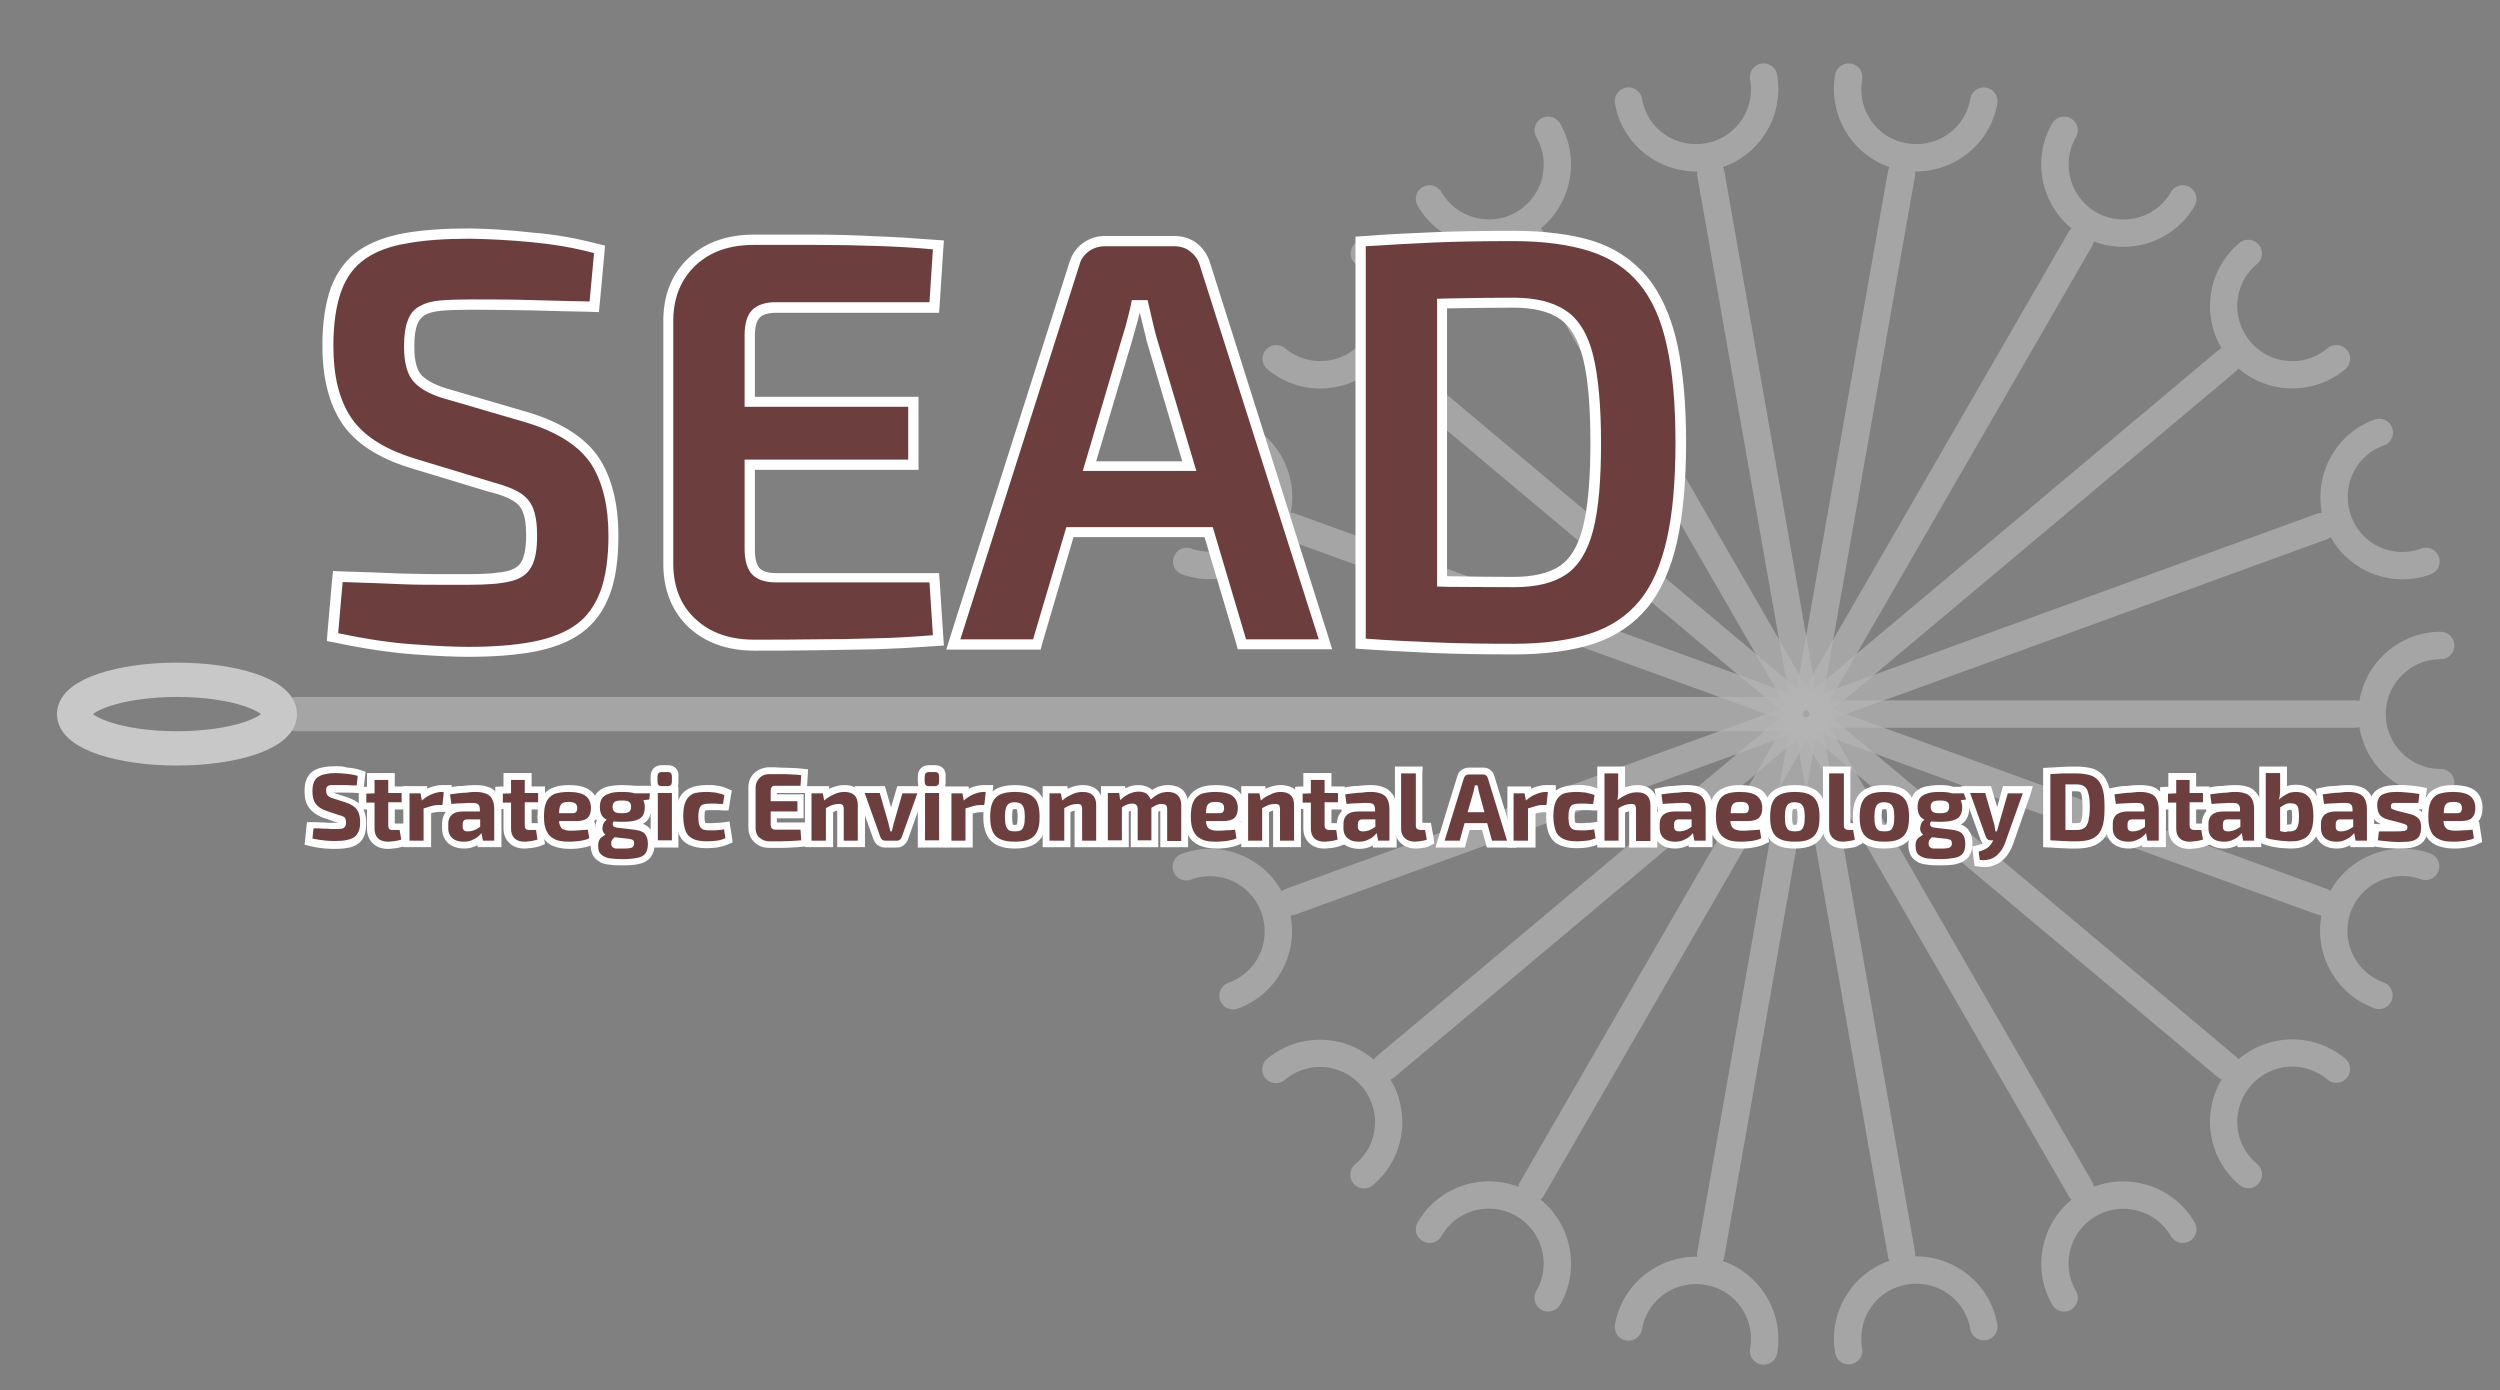 <?xml version="1.0" encoding="UTF-8" standalone="no"?>
<svg
   xmlns:dc="http://purl.org/dc/elements/1.1/"
   xmlns:cc="http://creativecommons.org/ns#"
   xmlns:rdf="http://www.w3.org/1999/02/22-rdf-syntax-ns#"
   xmlns:svg="http://www.w3.org/2000/svg"
   xmlns="http://www.w3.org/2000/svg"
   xmlns:sodipodi="http://sodipodi.sourceforge.net/DTD/sodipodi-0.dtd"
   xmlns:inkscape="http://www.inkscape.org/namespaces/inkscape"
   inkscape:version="1.0 (4035a4fb49, 2020-05-01)"
   sodipodi:docname="SEAD-logo.svg"
   xml:space="preserve"
   style="enable-background:new 0 0 728.9 405.3;"
   viewBox="0 0 728.9 405.3"
   y="0px"
   x="0px"
   text-rendering="geometricPrecision"
   shape-rendering="geometricPrecision"
   id="eNZsYelmcXW1"
   version="1.1"><rect x="0" y="0" width="728.9" height="405.3" fill="#808080" stroke="none"/><defs
   id="defs1589" /><sodipodi:namedview
   inkscape:current-layer="g1306"
   inkscape:window-maximized="0"
   inkscape:window-y="190"
   inkscape:window-x="2847"
   inkscape:cy="175.45681"
   inkscape:cx="378.75721"
   inkscape:zoom="1.0851969"
   showgrid="false"
   id="namedview1587"
   inkscape:window-height="1034"
   inkscape:window-width="1641"
   inkscape:pageshadow="2"
   inkscape:pageopacity="0"
   guidetolerance="10"
   gridtolerance="10"
   objecttolerance="10"
   borderopacity="1"
   bordercolor="#666666"
   pagecolor="#ffffff" />
<style
   id="style1213"
   type="text/css">
	.st0{fill:none;stroke:#B4B4B4;stroke-width:10;stroke-linecap:round;stroke-miterlimit:10;stroke-opacity:0.706;}
	.st1{fill:none;stroke:#B4B4B4;stroke-width:8;stroke-linecap:round;stroke-miterlimit:10;stroke-opacity:0.71;}
	.st2{fill:none;stroke:#B4B4B4;stroke-width:8;stroke-linecap:round;stroke-miterlimit:10;stroke-opacity:0.706;}
	.st3{fill:#FF0000;fill-opacity:0;}
	.st4{fill:none;stroke:#C8C8C8;stroke-width:10;stroke-linecap:round;stroke-miterlimit:10;}
	.st5{fill:#6D3E3E;}
	.st6{fill:#FFFFFF;}
</style>
<g
   id="g1306">
	<path
   id="path1215"
   d="M86.6,208.2h440"
   class="st0" />
	<g
   id="eNZsYelmcXW4">
		<path
   id="path1217"
   d="M376.3,153.5l145.7,53"
   class="st1" />
		<path
   id="path1219"
   d="M359.6,126.1c10.4,3.8,15.7,15.3,12,25.6s-15.3,15.7-25.6,12"
   class="st1" />
	</g>
	<g
   id="eNZsYelmcXW7">
		<path
   id="path1222"
   d="M404,105.3L522.8,205"
   class="st2" />
		<path
   id="path1224"
   d="M397.8,73.9c8.5,7.1,9.6,19.7,2.5,28.2s-19.7,9.6-28.2,2.5"
   class="st2" />
	</g>
	<g
   id="eNZsYelmcXW10">
		<path
   d="M 451.398 34 A 4 4 0 0 0 449.412 34.529 A 4 4 0 0 0 447.93 39.988 C 452.36 47.721 449.724 57.422 442.096 61.838 C 434.492 66.24 424.667 63.606 420.262 55.996 A 4 4 0 0 0 414.795 54.539 A 4 4 0 0 0 413.338 60.004 C 419.289 70.283 431.902 74.512 442.682 70.391 A 4 4 0 0 0 443.137 71.6 L 520.637 205.801 A 4 4 0 0 0 526.1 207.264 A 4 4 0 0 0 527.564 201.799 L 450.064 67.6 A 4 4 0 0 0 449.236 66.592 C 458.15 59.315 460.795 46.351 454.871 36.012 A 4 4 0 0 0 451.398 34 z "
   style="color:#000000;font-style:normal;font-variant:normal;font-weight:normal;font-stretch:normal;font-size:medium;line-height:normal;font-family:sans-serif;font-variant-ligatures:normal;font-variant-position:normal;font-variant-caps:normal;font-variant-numeric:normal;font-variant-alternates:normal;font-variant-east-asian:normal;font-feature-settings:normal;font-variation-settings:normal;text-indent:0;text-align:start;text-decoration:none;text-decoration-line:none;text-decoration-style:solid;text-decoration-color:#000000;letter-spacing:normal;word-spacing:normal;text-transform:none;writing-mode:lr-tb;direction:ltr;text-orientation:mixed;dominant-baseline:auto;baseline-shift:baseline;text-anchor:start;white-space:normal;shape-padding:0;shape-margin:0;inline-size:0;clip-rule:nonzero;display:inline;overflow:visible;visibility:visible;isolation:auto;mix-blend-mode:normal;color-interpolation:sRGB;color-interpolation-filters:linearRGB;solid-color:#000000;solid-opacity:1;vector-effect:none;fill:#b4b4b4;fill-opacity:0.706;fill-rule:nonzero;stroke:none;stroke-width:8;stroke-linecap:round;stroke-linejoin:miter;stroke-miterlimit:10;stroke-dasharray:none;stroke-dashoffset:0;stroke-opacity:1;color-rendering:auto;image-rendering:auto;shape-rendering:auto;text-rendering:auto;enable-background:accumulate;stop-color:#000000;stop-opacity:1;opacity:1"
   id="path1639" />
		
	</g>
	<g
   id="eNZsYelmcXW13">
		<path
   d="M 514.242 18.5 A 4 4 0 0 0 513.514 18.559 A 4 4 0 0 0 510.26 23.188 C 511.792 31.979 506.073 40.233 497.312 41.76 C 488.521 43.292 480.267 37.573 478.74 28.812 A 4 4 0 0 0 474.113 25.559 A 4 4 0 0 0 470.859 30.188 C 472.907 41.936 483.296 50.142 494.848 49.994 A 4 4 0 0 0 494.861 51.295 L 521.76 203.895 A 4 4 0 0 0 526.395 207.139 A 4 4 0 0 0 529.639 202.506 L 502.74 49.906 A 4 4 0 0 0 502.322 48.705 C 513.294 44.946 520.19 33.569 518.141 21.812 A 4 4 0 0 0 514.242 18.5 z "
   style="color:#000000;font-style:normal;font-variant:normal;font-weight:normal;font-stretch:normal;font-size:medium;line-height:normal;font-family:sans-serif;font-variant-ligatures:normal;font-variant-position:normal;font-variant-caps:normal;font-variant-numeric:normal;font-variant-alternates:normal;font-variant-east-asian:normal;font-feature-settings:normal;font-variation-settings:normal;text-indent:0;text-align:start;text-decoration:none;text-decoration-line:none;text-decoration-style:solid;text-decoration-color:#000000;letter-spacing:normal;word-spacing:normal;text-transform:none;writing-mode:lr-tb;direction:ltr;text-orientation:mixed;dominant-baseline:auto;baseline-shift:baseline;text-anchor:start;white-space:normal;shape-padding:0;shape-margin:0;inline-size:0;clip-rule:nonzero;display:inline;overflow:visible;visibility:visible;isolation:auto;mix-blend-mode:normal;color-interpolation:sRGB;color-interpolation-filters:linearRGB;solid-color:#000000;solid-opacity:1;vector-effect:none;fill:#b4b4b4;fill-opacity:0.706;fill-rule:nonzero;stroke:none;stroke-width:8;stroke-linecap:round;stroke-linejoin:miter;stroke-miterlimit:10;stroke-dasharray:none;stroke-dashoffset:0;stroke-opacity:1;color-rendering:auto;image-rendering:auto;shape-rendering:auto;text-rendering:auto;enable-background:accumulate;stop-color:#000000;stop-opacity:1;opacity:1"
   id="path1626" />
		
	</g>
	<g
   id="eNZsYelmcXW16">
		<path
   d="M 539.018 18.5 A 4 4 0 0 0 535.059 21.812 C 533.009 33.569 539.906 44.946 550.877 48.705 A 4 4 0 0 0 550.461 49.906 L 523.561 202.506 A 4 4 0 0 0 526.805 207.139 A 4 4 0 0 0 531.439 203.895 L 558.34 51.295 A 4 4 0 0 0 558.354 49.994 C 569.905 50.142 580.292 41.936 582.34 30.188 A 4 4 0 0 0 579.086 25.559 A 4 4 0 0 0 574.459 28.812 C 572.932 37.573 564.679 43.292 555.887 41.76 C 547.126 40.233 541.409 31.979 542.941 23.188 A 4 4 0 0 0 539.688 18.559 A 4 4 0 0 0 539.018 18.5 z "
   style="color:#000000;font-style:normal;font-variant:normal;font-weight:normal;font-stretch:normal;font-size:medium;line-height:normal;font-family:sans-serif;font-variant-ligatures:normal;font-variant-position:normal;font-variant-caps:normal;font-variant-numeric:normal;font-variant-alternates:normal;font-variant-east-asian:normal;font-feature-settings:normal;font-variation-settings:normal;text-indent:0;text-align:start;text-decoration:none;text-decoration-line:none;text-decoration-style:solid;text-decoration-color:#000000;letter-spacing:normal;word-spacing:normal;text-transform:none;writing-mode:lr-tb;direction:ltr;text-orientation:mixed;dominant-baseline:auto;baseline-shift:baseline;text-anchor:start;white-space:normal;shape-padding:0;shape-margin:0;inline-size:0;clip-rule:nonzero;display:inline;overflow:visible;visibility:visible;isolation:auto;mix-blend-mode:normal;color-interpolation:sRGB;color-interpolation-filters:linearRGB;solid-color:#000000;solid-opacity:1;vector-effect:none;fill:#b4b4b4;fill-opacity:0.706;fill-rule:nonzero;stroke:none;stroke-width:8;stroke-linecap:round;stroke-linejoin:miter;stroke-miterlimit:10;stroke-dasharray:none;stroke-dashoffset:0;stroke-opacity:1;color-rendering:auto;image-rendering:auto;shape-rendering:auto;text-rendering:auto;enable-background:accumulate;stop-color:#000000;stop-opacity:1;opacity:1"
   id="path1617" />
		
	</g>
	<g
   id="eNZsYelmcXW19">
		<path
   d="M 601.713 34 A 4 4 0 0 0 598.338 35.996 C 592.387 46.275 595.032 59.299 603.965 66.594 A 4 4 0 0 0 603.137 67.6 L 525.637 201.799 A 4 4 0 0 0 527.1 207.264 A 4 4 0 0 0 532.564 205.801 L 610.064 71.6 A 4 4 0 0 0 610.52 70.393 C 621.29 74.518 633.927 70.364 639.871 59.988 A 4 4 0 0 0 638.389 54.529 A 4 4 0 0 0 632.93 56.012 C 628.518 63.712 618.726 66.251 611.104 61.838 C 603.494 57.432 600.859 47.608 605.262 40.004 A 4 4 0 0 0 603.805 34.539 A 4 4 0 0 0 601.713 34 z "
   style="color:#000000;font-style:normal;font-variant:normal;font-weight:normal;font-stretch:normal;font-size:medium;line-height:normal;font-family:sans-serif;font-variant-ligatures:normal;font-variant-position:normal;font-variant-caps:normal;font-variant-numeric:normal;font-variant-alternates:normal;font-variant-east-asian:normal;font-feature-settings:normal;font-variation-settings:normal;text-indent:0;text-align:start;text-decoration:none;text-decoration-line:none;text-decoration-style:solid;text-decoration-color:#000000;letter-spacing:normal;word-spacing:normal;text-transform:none;writing-mode:lr-tb;direction:ltr;text-orientation:mixed;dominant-baseline:auto;baseline-shift:baseline;text-anchor:start;white-space:normal;shape-padding:0;shape-margin:0;inline-size:0;clip-rule:nonzero;display:inline;overflow:visible;visibility:visible;isolation:auto;mix-blend-mode:normal;color-interpolation:sRGB;color-interpolation-filters:linearRGB;solid-color:#000000;solid-opacity:1;vector-effect:none;fill:#b4b4b4;fill-opacity:0.706;fill-rule:nonzero;stroke:none;stroke-width:8;stroke-linecap:round;stroke-linejoin:miter;stroke-miterlimit:10;stroke-dasharray:none;stroke-dashoffset:0;stroke-opacity:1;color-rendering:auto;image-rendering:auto;shape-rendering:auto;text-rendering:auto;enable-background:accumulate;stop-color:#000000;stop-opacity:1;opacity:1"
   id="path1608" />
		
	</g>
	<g
   id="eNZsYelmcXW22">
		<path
   d="M 655.469 69.9 A 4 4 0 0 0 652.936 70.83 C 643.764 78.491 641.794 91.629 647.74 101.578 A 4 4 0 0 0 646.629 102.236 L 527.828 201.936 A 4 4 0 0 0 527.336 207.572 A 4 4 0 0 0 532.971 208.064 L 651.771 108.363 A 4 4 0 0 0 652.607 107.393 C 661.345 114.984 674.61 115.316 683.764 107.67 A 4 4 0 0 0 684.27 102.035 A 4 4 0 0 0 678.635 101.529 C 671.783 107.252 661.787 106.378 656.07 99.535 C 650.347 92.684 651.221 82.687 658.064 76.971 A 4 4 0 0 0 658.57 71.336 A 4 4 0 0 0 655.469 69.9 z "
   style="color:#000000;font-style:normal;font-variant:normal;font-weight:normal;font-stretch:normal;font-size:medium;line-height:normal;font-family:sans-serif;font-variant-ligatures:normal;font-variant-position:normal;font-variant-caps:normal;font-variant-numeric:normal;font-variant-alternates:normal;font-variant-east-asian:normal;font-feature-settings:normal;font-variation-settings:normal;text-indent:0;text-align:start;text-decoration:none;text-decoration-line:none;text-decoration-style:solid;text-decoration-color:#000000;letter-spacing:normal;word-spacing:normal;text-transform:none;writing-mode:lr-tb;direction:ltr;text-orientation:mixed;dominant-baseline:auto;baseline-shift:baseline;text-anchor:start;white-space:normal;shape-padding:0;shape-margin:0;inline-size:0;clip-rule:nonzero;display:inline;overflow:visible;visibility:visible;isolation:auto;mix-blend-mode:normal;color-interpolation:sRGB;color-interpolation-filters:linearRGB;solid-color:#000000;solid-opacity:1;vector-effect:none;fill:#b4b4b4;fill-opacity:0.706;fill-rule:nonzero;stroke:none;stroke-width:8;stroke-linecap:round;stroke-linejoin:miter;stroke-miterlimit:10;stroke-dasharray:none;stroke-dashoffset:0;stroke-opacity:1;color-rendering:auto;image-rendering:auto;shape-rendering:auto;text-rendering:auto;enable-background:accumulate;stop-color:#000000;stop-opacity:1;opacity:1"
   id="path1738" />
		
	</g>
	<g
   id="eNZsYelmcXW25">
		<path
   d="M 693.738 122.1 A 4 4 0 0 0 692.359 122.332 C 681.072 126.348 674.772 138.098 676.967 149.502 A 4 4 0 0 0 675.633 149.74 L 529.932 202.74 A 4 4 0 0 0 527.541 207.867 A 4 4 0 0 0 532.668 210.26 L 678.367 157.26 A 4 4 0 0 0 679.537 156.592 C 685.126 166.683 697.476 171.548 708.672 167.457 A 4 4 0 0 0 711.057 162.328 A 4 4 0 0 0 705.928 159.943 C 697.568 162.998 688.438 158.705 685.469 150.359 C 682.485 141.973 686.703 132.836 695.041 129.869 A 4 4 0 0 0 697.469 124.76 A 4 4 0 0 0 693.738 122.1 z "
   style="color:#000000;font-style:normal;font-variant:normal;font-weight:normal;font-stretch:normal;font-size:medium;line-height:normal;font-family:sans-serif;font-variant-ligatures:normal;font-variant-position:normal;font-variant-caps:normal;font-variant-numeric:normal;font-variant-alternates:normal;font-variant-east-asian:normal;font-feature-settings:normal;font-variation-settings:normal;text-indent:0;text-align:start;text-decoration:none;text-decoration-line:none;text-decoration-style:solid;text-decoration-color:#000000;letter-spacing:normal;word-spacing:normal;text-transform:none;writing-mode:lr-tb;direction:ltr;text-orientation:mixed;dominant-baseline:auto;baseline-shift:baseline;text-anchor:start;white-space:normal;shape-padding:0;shape-margin:0;inline-size:0;clip-rule:nonzero;display:inline;overflow:visible;visibility:visible;isolation:auto;mix-blend-mode:normal;color-interpolation:sRGB;color-interpolation-filters:linearRGB;solid-color:#000000;solid-opacity:1;vector-effect:none;fill:#b4b4b4;fill-opacity:0.706;fill-rule:nonzero;stroke:none;stroke-width:8;stroke-linecap:round;stroke-linejoin:miter;stroke-miterlimit:10;stroke-dasharray:none;stroke-dashoffset:0;stroke-opacity:1;color-rendering:auto;image-rendering:auto;shape-rendering:auto;text-rendering:auto;enable-background:accumulate;stop-color:#000000;stop-opacity:1;opacity:1"
   id="path1729" />
		
	</g>
	<g
   id="eNZsYelmcXW28">
		<path
   d="M 711.6 184.199 C 699.703 184.199 689.734 193.01 687.902 204.418 A 4 4 0 0 0 686.6 204.199 L 531.6 204.199 A 4 4 0 0 0 527.6 208.199 A 4 4 0 0 0 531.6 212.199 L 686.6 212.199 A 4 4 0 0 0 687.902 211.98 C 689.734 223.388 699.703 232.199 711.6 232.199 A 4 4 0 0 0 715.6 228.199 A 4 4 0 0 0 711.6 224.199 C 702.781 224.199 695.6 217.017 695.6 208.199 C 695.6 199.381 702.781 192.199 711.6 192.199 A 4 4 0 0 0 715.6 188.199 A 4 4 0 0 0 711.6 184.199 z "
   style="color:#000000;font-style:normal;font-variant:normal;font-weight:normal;font-stretch:normal;font-size:medium;line-height:normal;font-family:sans-serif;font-variant-ligatures:normal;font-variant-position:normal;font-variant-caps:normal;font-variant-numeric:normal;font-variant-alternates:normal;font-variant-east-asian:normal;font-feature-settings:normal;font-variation-settings:normal;text-indent:0;text-align:start;text-decoration:none;text-decoration-line:none;text-decoration-style:solid;text-decoration-color:#000000;letter-spacing:normal;word-spacing:normal;text-transform:none;writing-mode:lr-tb;direction:ltr;text-orientation:mixed;dominant-baseline:auto;baseline-shift:baseline;text-anchor:start;white-space:normal;shape-padding:0;shape-margin:0;inline-size:0;clip-rule:nonzero;display:inline;overflow:visible;visibility:visible;isolation:auto;mix-blend-mode:normal;color-interpolation:sRGB;color-interpolation-filters:linearRGB;solid-color:#000000;solid-opacity:1;vector-effect:none;fill:#b4b4b4;fill-opacity:0.706;fill-rule:nonzero;stroke:none;stroke-width:8;stroke-linecap:round;stroke-linejoin:miter;stroke-miterlimit:10;stroke-dasharray:none;stroke-dashoffset:0;stroke-opacity:1;color-rendering:auto;image-rendering:auto;shape-rendering:auto;text-rendering:auto;enable-background:accumulate;stop-color:#000000;stop-opacity:1;opacity:1"
   id="path1720" />
		
	</g>
	<g
   id="eNZsYelmcXW31">
		<path
   d="M 531.35 205.9 A 4 4 0 0 0 527.541 208.533 A 4 4 0 0 0 529.932 213.658 L 675.633 266.658 A 4 4 0 0 0 676.846 266.895 C 674.713 278.196 681.009 289.858 692.227 293.957 A 4 4 0 0 0 697.357 291.572 A 4 4 0 0 0 694.973 286.443 C 686.607 283.387 682.4 274.224 685.363 265.961 C 688.425 257.601 697.587 253.398 705.848 256.365 A 4 4 0 0 0 710.965 253.953 A 4 4 0 0 0 708.553 248.836 C 705.469 247.728 702.292 247.297 699.189 247.467 C 691.104 247.911 683.532 252.443 679.449 259.738 A 4 4 0 0 0 678.367 259.141 L 532.668 206.141 A 4 4 0 0 0 531.35 205.9 z "
   style="color:#000000;font-style:normal;font-variant:normal;font-weight:normal;font-stretch:normal;font-size:medium;line-height:normal;font-family:sans-serif;font-variant-ligatures:normal;font-variant-position:normal;font-variant-caps:normal;font-variant-numeric:normal;font-variant-alternates:normal;font-variant-east-asian:normal;font-feature-settings:normal;font-variation-settings:normal;text-indent:0;text-align:start;text-decoration:none;text-decoration-line:none;text-decoration-style:solid;text-decoration-color:#000000;letter-spacing:normal;word-spacing:normal;text-transform:none;writing-mode:lr-tb;direction:ltr;text-orientation:mixed;dominant-baseline:auto;baseline-shift:baseline;text-anchor:start;white-space:normal;shape-padding:0;shape-margin:0;inline-size:0;clip-rule:nonzero;display:inline;overflow:visible;visibility:visible;isolation:auto;mix-blend-mode:normal;color-interpolation:sRGB;color-interpolation-filters:linearRGB;solid-color:#000000;solid-opacity:1;vector-effect:none;fill:#b4b4b4;fill-opacity:0.706;fill-rule:nonzero;stroke:none;stroke-width:8;stroke-linecap:round;stroke-linejoin:miter;stroke-miterlimit:10;stroke-dasharray:none;stroke-dashoffset:0;stroke-opacity:1;color-rendering:auto;image-rendering:auto;shape-rendering:auto;text-rendering:auto;enable-background:accumulate;stop-color:#000000;stop-opacity:1;opacity:1"
   id="path1711" />
		
	</g>
	<g
   id="eNZsYelmcXW34">
		<path
   d="M 530.434 207.4 A 4 4 0 0 0 527.436 208.828 A 4 4 0 0 0 527.93 214.465 L 646.629 314.064 A 4 4 0 0 0 647.74 314.723 C 641.795 324.672 643.764 337.81 652.936 345.471 A 4 4 0 0 0 658.57 344.965 A 4 4 0 0 0 658.064 339.33 C 651.221 333.614 650.347 323.615 656.07 316.764 C 661.787 309.92 671.783 309.047 678.635 314.77 A 4 4 0 0 0 684.27 314.264 A 4 4 0 0 0 683.764 308.631 C 678.689 304.392 672.352 302.603 666.223 303.145 C 661.295 303.58 656.502 305.523 652.607 308.906 A 4 4 0 0 0 651.771 307.936 L 533.07 208.336 A 4 4 0 0 0 530.434 207.4 z "
   style="color:#000000;font-style:normal;font-variant:normal;font-weight:normal;font-stretch:normal;font-size:medium;line-height:normal;font-family:sans-serif;font-variant-ligatures:normal;font-variant-position:normal;font-variant-caps:normal;font-variant-numeric:normal;font-variant-alternates:normal;font-variant-east-asian:normal;font-feature-settings:normal;font-variation-settings:normal;text-indent:0;text-align:start;text-decoration:none;text-decoration-line:none;text-decoration-style:solid;text-decoration-color:#000000;letter-spacing:normal;word-spacing:normal;text-transform:none;writing-mode:lr-tb;direction:ltr;text-orientation:mixed;dominant-baseline:auto;baseline-shift:baseline;text-anchor:start;white-space:normal;shape-padding:0;shape-margin:0;inline-size:0;clip-rule:nonzero;display:inline;overflow:visible;visibility:visible;isolation:auto;mix-blend-mode:normal;color-interpolation:sRGB;color-interpolation-filters:linearRGB;solid-color:#000000;solid-opacity:1;vector-effect:none;fill:#b4b4b4;fill-opacity:0.706;fill-rule:nonzero;stroke:none;stroke-width:8;stroke-linecap:round;stroke-linejoin:miter;stroke-miterlimit:10;stroke-dasharray:none;stroke-dashoffset:0;stroke-opacity:1;color-rendering:auto;image-rendering:auto;shape-rendering:auto;text-rendering:auto;enable-background:accumulate;stop-color:#000000;stop-opacity:1;opacity:1"
   id="path1702" />
		
	</g>
	<g
   id="eNZsYelmcXW37">
		<path
   d="M 529.084 208.5 A 4 4 0 0 0 527.1 209.035 A 4 4 0 0 0 525.637 214.5 L 603.137 348.701 A 4 4 0 0 0 604.021 349.758 C 595.06 357.025 592.393 370.026 598.33 380.389 A 4 4 0 0 0 603.789 381.871 A 4 4 0 0 0 605.271 376.412 C 600.841 368.679 603.476 358.979 611.104 354.562 C 618.707 350.16 628.532 352.795 632.938 360.404 A 4 4 0 0 0 638.404 361.861 A 4 4 0 0 0 639.861 356.396 C 635.74 349.278 628.423 345.058 620.732 344.506 C 617.326 344.261 613.847 344.743 610.539 346.004 A 4 4 0 0 0 610.064 344.699 L 532.564 210.5 A 4 4 0 0 0 529.084 208.5 z "
   style="color:#000000;font-style:normal;font-variant:normal;font-weight:normal;font-stretch:normal;font-size:medium;line-height:normal;font-family:sans-serif;font-variant-ligatures:normal;font-variant-position:normal;font-variant-caps:normal;font-variant-numeric:normal;font-variant-alternates:normal;font-variant-east-asian:normal;font-feature-settings:normal;font-variation-settings:normal;text-indent:0;text-align:start;text-decoration:none;text-decoration-line:none;text-decoration-style:solid;text-decoration-color:#000000;letter-spacing:normal;word-spacing:normal;text-transform:none;writing-mode:lr-tb;direction:ltr;text-orientation:mixed;dominant-baseline:auto;baseline-shift:baseline;text-anchor:start;white-space:normal;shape-padding:0;shape-margin:0;inline-size:0;clip-rule:nonzero;display:inline;overflow:visible;visibility:visible;isolation:auto;mix-blend-mode:normal;color-interpolation:sRGB;color-interpolation-filters:linearRGB;solid-color:#000000;solid-opacity:1;vector-effect:none;fill:#b4b4b4;fill-opacity:0.706;fill-rule:nonzero;stroke:none;stroke-width:8;stroke-linecap:round;stroke-linejoin:miter;stroke-miterlimit:10;stroke-dasharray:none;stroke-dashoffset:0;stroke-opacity:1;color-rendering:auto;image-rendering:auto;shape-rendering:auto;text-rendering:auto;enable-background:accumulate;stop-color:#000000;stop-opacity:1;opacity:1"
   id="path1689" />
		
	</g>
	<g
   id="eNZsYelmcXW40">
		<path
   d="M 527.535 209.1 A 4 4 0 0 0 526.805 209.16 A 4 4 0 0 0 523.561 213.795 L 550.461 366.395 A 4 4 0 0 0 550.879 367.594 C 539.906 371.352 533.009 382.729 535.059 394.486 A 4 4 0 0 0 539.688 397.74 A 4 4 0 0 0 542.941 393.113 C 541.409 384.321 547.126 376.068 555.887 374.541 C 564.679 373.008 572.932 378.725 574.459 387.486 A 4 4 0 0 0 579.086 390.74 A 4 4 0 0 0 582.34 386.113 C 580.351 374.704 570.497 366.63 559.35 366.309 C 559.019 366.299 558.686 366.3 558.354 366.305 A 4 4 0 0 0 558.34 365.006 L 531.439 212.406 A 4 4 0 0 0 527.535 209.1 z "
   style="color:#000000;font-style:normal;font-variant:normal;font-weight:normal;font-stretch:normal;font-size:medium;line-height:normal;font-family:sans-serif;font-variant-ligatures:normal;font-variant-position:normal;font-variant-caps:normal;font-variant-numeric:normal;font-variant-alternates:normal;font-variant-east-asian:normal;font-feature-settings:normal;font-variation-settings:normal;text-indent:0;text-align:start;text-decoration:none;text-decoration-line:none;text-decoration-style:solid;text-decoration-color:#000000;letter-spacing:normal;word-spacing:normal;text-transform:none;writing-mode:lr-tb;direction:ltr;text-orientation:mixed;dominant-baseline:auto;baseline-shift:baseline;text-anchor:start;white-space:normal;shape-padding:0;shape-margin:0;inline-size:0;clip-rule:nonzero;display:inline;overflow:visible;visibility:visible;isolation:auto;mix-blend-mode:normal;color-interpolation:sRGB;color-interpolation-filters:linearRGB;solid-color:#000000;solid-opacity:1;vector-effect:none;fill:#b4b4b4;fill-opacity:0.706;fill-rule:nonzero;stroke:none;stroke-width:8;stroke-linecap:round;stroke-linejoin:miter;stroke-miterlimit:10;stroke-dasharray:none;stroke-dashoffset:0;stroke-opacity:1;color-rendering:auto;image-rendering:auto;shape-rendering:auto;text-rendering:auto;enable-background:accumulate;stop-color:#000000;stop-opacity:1;opacity:1"
   id="path1680" />
		
	</g>
	<g
   id="eNZsYelmcXW43">
		<path
   d="M 525.725 209.1 A 4 4 0 0 0 521.76 212.406 L 494.861 365.006 A 4 4 0 0 0 494.865 366.406 C 494.526 366.402 494.187 366.4 493.85 366.41 C 482.703 366.731 472.848 374.804 470.859 386.213 A 4 4 0 0 0 474.113 390.84 A 4 4 0 0 0 478.74 387.586 C 480.267 378.825 488.521 373.108 497.312 374.641 C 506.073 376.168 511.792 384.421 510.26 393.213 A 4 4 0 0 0 513.514 397.84 A 4 4 0 0 0 518.141 394.586 C 520.193 382.813 513.276 371.42 502.277 367.678 A 4 4 0 0 0 502.74 366.395 L 529.639 213.795 A 4 4 0 0 0 526.395 209.16 A 4 4 0 0 0 525.725 209.1 z "
   style="color:#000000;font-style:normal;font-variant:normal;font-weight:normal;font-stretch:normal;font-size:medium;line-height:normal;font-family:sans-serif;font-variant-ligatures:normal;font-variant-position:normal;font-variant-caps:normal;font-variant-numeric:normal;font-variant-alternates:normal;font-variant-east-asian:normal;font-feature-settings:normal;font-variation-settings:normal;text-indent:0;text-align:start;text-decoration:none;text-decoration-line:none;text-decoration-style:solid;text-decoration-color:#000000;letter-spacing:normal;word-spacing:normal;text-transform:none;writing-mode:lr-tb;direction:ltr;text-orientation:mixed;dominant-baseline:auto;baseline-shift:baseline;text-anchor:start;white-space:normal;shape-padding:0;shape-margin:0;inline-size:0;clip-rule:nonzero;display:inline;overflow:visible;visibility:visible;isolation:auto;mix-blend-mode:normal;color-interpolation:sRGB;color-interpolation-filters:linearRGB;solid-color:#000000;solid-opacity:1;vector-effect:none;fill:#b4b4b4;fill-opacity:0.706;fill-rule:nonzero;stroke:none;stroke-width:8;stroke-linecap:round;stroke-linejoin:miter;stroke-miterlimit:10;stroke-dasharray:none;stroke-dashoffset:0;stroke-opacity:1;color-rendering:auto;image-rendering:auto;shape-rendering:auto;text-rendering:auto;enable-background:accumulate;stop-color:#000000;stop-opacity:1;opacity:1"
   id="path1671" />
		<path
   id="path1284"
   d="M474.8,386.9c1.9-10.9,12.3-18.1,23.2-16.2s18.1,12.3,16.2,23.2l-19.7-3.5L474.8,386.9z"
   class="st3" />
		
	</g>
	<g
   id="eNZsYelmcXW47">
		<path
   d="M 524.008 208.5 A 4 4 0 0 0 520.637 210.5 L 443.137 344.699 A 4 4 0 0 0 442.662 346.004 C 439.357 344.741 435.879 344.252 432.471 344.488 C 424.775 345.022 417.448 349.225 413.33 356.412 A 4 4 0 0 0 414.812 361.871 A 4 4 0 0 0 420.271 360.389 C 424.683 352.688 434.474 350.15 442.096 354.562 C 449.705 358.968 452.34 368.793 447.938 376.396 A 4 4 0 0 0 449.396 381.861 A 4 4 0 0 0 454.861 380.404 C 460.825 370.104 458.158 357.043 449.18 349.758 A 4 4 0 0 0 450.064 348.701 L 527.564 214.5 A 4 4 0 0 0 526.1 209.035 A 4 4 0 0 0 524.176 208.5 A 4 4 0 0 0 524.008 208.5 z "
   style="color:#000000;font-style:normal;font-variant:normal;font-weight:normal;font-stretch:normal;font-size:medium;line-height:normal;font-family:sans-serif;font-variant-ligatures:normal;font-variant-position:normal;font-variant-caps:normal;font-variant-numeric:normal;font-variant-alternates:normal;font-variant-east-asian:normal;font-feature-settings:normal;font-variation-settings:normal;text-indent:0;text-align:start;text-decoration:none;text-decoration-line:none;text-decoration-style:solid;text-decoration-color:#000000;letter-spacing:normal;word-spacing:normal;text-transform:none;writing-mode:lr-tb;direction:ltr;text-orientation:mixed;dominant-baseline:auto;baseline-shift:baseline;text-anchor:start;white-space:normal;shape-padding:0;shape-margin:0;inline-size:0;clip-rule:nonzero;display:inline;overflow:visible;visibility:visible;isolation:auto;mix-blend-mode:normal;color-interpolation:sRGB;color-interpolation-filters:linearRGB;solid-color:#000000;solid-opacity:1;vector-effect:none;fill:#b4b4b4;fill-opacity:0.706;fill-rule:nonzero;stroke:none;stroke-width:8;stroke-linecap:round;stroke-linejoin:miter;stroke-miterlimit:10;stroke-dasharray:none;stroke-dashoffset:0;stroke-opacity:1;color-rendering:auto;image-rendering:auto;shape-rendering:auto;text-rendering:auto;enable-background:accumulate;stop-color:#000000;stop-opacity:1;opacity:1"
   id="path1662" />
		
	</g>
	<g
   id="eNZsYelmcXW50">
		<path
   d="M 522.658 207.4 A 4 4 0 0 0 520.129 208.336 L 401.43 307.936 A 4 4 0 0 0 400.551 308.975 C 396.664 305.613 391.888 303.68 386.977 303.246 C 380.847 302.705 374.51 304.492 369.436 308.73 A 4 4 0 0 0 368.93 314.365 A 4 4 0 0 0 374.564 314.869 C 381.416 309.146 391.415 310.022 397.131 316.865 C 402.854 323.717 401.978 333.714 395.135 339.43 A 4 4 0 0 0 394.631 345.064 A 4 4 0 0 0 400.264 345.57 C 409.46 337.889 411.417 324.701 405.412 314.742 A 4 4 0 0 0 406.57 314.064 L 525.271 214.465 A 4 4 0 0 0 525.764 208.828 A 4 4 0 0 0 522.658 207.4 z "
   style="color:#000000;font-style:normal;font-variant:normal;font-weight:normal;font-stretch:normal;font-size:medium;line-height:normal;font-family:sans-serif;font-variant-ligatures:normal;font-variant-position:normal;font-variant-caps:normal;font-variant-numeric:normal;font-variant-alternates:normal;font-variant-east-asian:normal;font-feature-settings:normal;font-variation-settings:normal;text-indent:0;text-align:start;text-decoration:none;text-decoration-line:none;text-decoration-style:solid;text-decoration-color:#000000;letter-spacing:normal;word-spacing:normal;text-transform:none;writing-mode:lr-tb;direction:ltr;text-orientation:mixed;dominant-baseline:auto;baseline-shift:baseline;text-anchor:start;white-space:normal;shape-padding:0;shape-margin:0;inline-size:0;clip-rule:nonzero;display:inline;overflow:visible;visibility:visible;isolation:auto;mix-blend-mode:normal;color-interpolation:sRGB;color-interpolation-filters:linearRGB;solid-color:#000000;solid-opacity:1;vector-effect:none;fill:#b4b4b4;fill-opacity:0.706;fill-rule:nonzero;stroke:none;stroke-width:8;stroke-linecap:round;stroke-linejoin:miter;stroke-miterlimit:10;stroke-dasharray:none;stroke-dashoffset:0;stroke-opacity:1;color-rendering:auto;image-rendering:auto;shape-rendering:auto;text-rendering:auto;enable-background:accumulate;stop-color:#000000;stop-opacity:1;opacity:1"
   id="path1653" />
		
	</g>
	<g
   id="eNZsYelmcXW53">
		<path
   d="M 522.01 205.9 A 4 4 0 0 0 520.633 206.141 L 374.932 259.141 A 4 4 0 0 0 373.693 259.867 C 369.665 252.545 362.085 247.959 353.955 247.527 C 350.836 247.362 347.637 247.807 344.527 248.943 A 4 4 0 0 0 342.143 254.072 A 4 4 0 0 0 347.273 256.457 C 355.633 253.402 364.761 257.695 367.73 266.041 L 367.736 266.057 L 367.742 266.072 C 370.797 274.432 366.506 283.562 358.16 286.531 A 4 4 0 0 0 355.73 291.641 A 4 4 0 0 0 360.84 294.068 C 372.112 290.058 378.512 278.317 376.256 266.9 A 4 4 0 0 0 377.668 266.658 L 523.367 213.658 A 4 4 0 0 0 525.76 208.533 A 4 4 0 0 0 522.01 205.9 z "
   style="color:#000000;font-style:normal;font-variant:normal;font-weight:normal;font-stretch:normal;font-size:medium;line-height:normal;font-family:sans-serif;font-variant-ligatures:normal;font-variant-position:normal;font-variant-caps:normal;font-variant-numeric:normal;font-variant-alternates:normal;font-variant-east-asian:normal;font-feature-settings:normal;font-variation-settings:normal;text-indent:0;text-align:start;text-decoration:none;text-decoration-line:none;text-decoration-style:solid;text-decoration-color:#000000;letter-spacing:normal;word-spacing:normal;text-transform:none;writing-mode:lr-tb;direction:ltr;text-orientation:mixed;dominant-baseline:auto;baseline-shift:baseline;text-anchor:start;white-space:normal;shape-padding:0;shape-margin:0;inline-size:0;clip-rule:nonzero;display:inline;overflow:visible;visibility:visible;isolation:auto;mix-blend-mode:normal;color-interpolation:sRGB;color-interpolation-filters:linearRGB;solid-color:#000000;solid-opacity:1;vector-effect:none;fill:#b4b4b4;fill-opacity:0.706;fill-rule:nonzero;stroke:none;stroke-width:8;stroke-linecap:round;stroke-linejoin:miter;stroke-miterlimit:10;stroke-dasharray:none;stroke-dashoffset:0;stroke-opacity:1;color-rendering:auto;image-rendering:auto;shape-rendering:auto;text-rendering:auto;enable-background:accumulate;stop-color:#000000;stop-opacity:1;opacity:1"
   id="path1644" />
		
	</g>
	<path
   id="path1304"
   d="M21.6,208.2c0-5.5,13.4-10,30-10s30,4.5,30,10s-13.4,10-30,10S21.6,213.7,21.6,208.2"
   class="st4" />
</g>

<g
   id="g1336">
	<g
   id="g1334">
		<g
   id="g1314">
			<path
   id="path1310"
   d="M136.6,190c-3.8,0-9-0.2-15.6-0.7c-6.6-0.4-14.3-1.6-22.7-3.3l-1.3-0.3l1.6-17.7l1.4,0     c6.5,0.2,12,0.4,16.4,0.6c4.4,0.2,8.2,0.2,11.4,0.2h9c5,0,8.9-0.3,11.6-1c2.5-0.6,4.1-1.7,5.1-3.4c1-1.9,1.6-4.7,1.6-8.4     c0-3.2-0.4-5.7-1.1-7.5c-0.7-1.6-1.8-2.9-3.4-3.9c-1.8-1-4.1-1.9-6.9-2.7L120,135c-8.9-2.7-15.3-6.9-19-12.4     c-3.6-5.4-5.5-12.7-5.5-21.8c0-6.7,0.8-12.3,2.4-16.5c1.7-4.4,4.2-7.9,7.7-10.2c3.4-2.3,7.7-3.9,13-4.7     c5.1-0.8,11.3-1.3,18.4-1.3c5.7,0.1,11.7,0.4,18,1c6.3,0.6,12.6,1.6,18.6,3.2l1.2,0.3l-1.6,16.8l-1.4,0     c-4.8-0.1-10.3-0.2-16.5-0.4c-6.2-0.2-12.3-0.2-18-0.2c-3.5,0-6.5,0.1-8.9,0.3c-2.3,0.2-4.1,0.7-5.4,1.5     c-1.3,0.7-2.2,1.8-2.8,3.3c-0.6,1.6-1,4-1,7c0,4.6,0.9,7.8,2.6,9.6c1.8,1.9,5,3.4,9.4,4.6l22.6,6.7c9.4,2.9,16,7.1,19.6,12.7     c3.6,5.5,5.4,12.8,5.4,21.8c0,6.7-0.8,12.3-2.4,16.6c-1.6,4.5-4.2,8-7.7,10.5c-3.4,2.4-7.8,4.2-13.2,5.2     C150.3,189.5,143.9,190,136.6,190z"
   class="st5" />
			<path
   id="path1312"
   d="M137.1,69.6c5.6,0.1,11.6,0.4,17.8,1c6.3,0.6,12.4,1.6,18.3,3.2l-1.3,14.1c-4.8-0.1-10.3-0.2-16.5-0.4     c-6.3-0.2-12.3-0.2-18-0.2c-3.5,0-6.6,0.1-9,0.3c-2.5,0.2-4.5,0.8-6.1,1.7c-1.6,0.9-2.7,2.2-3.4,4.1c-0.7,1.8-1.1,4.3-1.1,7.6     c0,5,1,8.5,3.1,10.6c2,2.1,5.4,3.8,10,5l22.6,6.6c9.1,2.8,15.3,6.8,18.8,12c3.4,5.3,5.1,12.3,5.1,21c0,6.5-0.8,11.9-2.3,16.1     c-1.6,4.2-3.9,7.5-7.1,9.8c-3.2,2.3-7.4,4-12.6,5c-5.2,1-11.5,1.5-18.8,1.5c-3.8,0-8.9-0.2-15.5-0.7c-6.6-0.4-14.1-1.5-22.5-3.3     l1.3-14.9c6.5,0.2,12,0.4,16.4,0.6c4.4,0.2,8.2,0.2,11.5,0.2c3.2,0,6.2,0,9,0c5.1,0,9.1-0.3,12-1c2.9-0.7,4.9-2,6.1-4.2     c1.2-2.1,1.7-5.1,1.7-9.1c0-3.4-0.4-6.1-1.2-8.1c-0.8-1.9-2.2-3.5-4.1-4.6c-1.9-1.1-4.3-2-7.3-2.8l-23.4-7.1     c-8.6-2.7-14.7-6.6-18.2-11.8c-3.5-5.2-5.2-12.2-5.2-20.9c0-6.5,0.8-11.9,2.3-16c1.5-4.2,3.9-7.3,7.1-9.5     c3.2-2.2,7.3-3.7,12.4-4.5C123.9,70,130,69.6,137.1,69.6 M137.1,66.6L137.1,66.6c-7.2,0-13.5,0.4-18.7,1.3     c-5.4,0.9-10,2.6-13.6,5c-3.7,2.5-6.5,6.2-8.3,10.9C94.9,88.2,94,94,94,100.8c0,9.3,1.9,16.9,5.7,22.6c3.9,5.8,10.5,10.1,19.8,13     l23.4,7.1l0.1,0l0.1,0c2.7,0.7,4.9,1.5,6.5,2.5c1.3,0.8,2.3,1.8,2.8,3.2c0.7,1.6,1,3.9,1,6.9c0,4.3-0.7,6.5-1.4,7.7     c-0.7,1.3-2.1,2.2-4.1,2.7c-2.6,0.6-6.4,0.9-11.3,0.9h-9c-3.2,0-7-0.1-11.3-0.2c-4.4-0.2-9.9-0.4-16.4-0.6l-2.8-0.1l-0.3,2.8     l-1.3,14.9l-0.2,2.7l2.6,0.5c8.5,1.8,16.2,2.9,22.9,3.4c6.7,0.5,11.9,0.7,15.7,0.7c7.5,0,14-0.5,19.3-1.5     c5.6-1.1,10.3-2.9,13.8-5.5c3.7-2.7,6.4-6.4,8.2-11.2c1.7-4.5,2.5-10.3,2.5-17.1c0-9.3-1.9-16.9-5.6-22.6     c-3.8-5.8-10.7-10.3-20.4-13.3l-22.6-6.6l0,0l0,0c-4.1-1.1-7-2.5-8.7-4.2c-1.5-1.5-2.2-4.4-2.2-8.5c0-2.8,0.3-5,0.9-6.5     c0.5-1.2,1.2-2,2.1-2.6c1.2-0.7,2.8-1.1,4.8-1.3c2.4-0.2,5.4-0.3,8.8-0.3c5.7,0,11.7,0.1,17.9,0.2c6.3,0.2,11.8,0.3,16.5,0.4     l2.8,0.1l0.3-2.8l1.3-14.1l0.2-2.5l-2.5-0.6c-6.1-1.6-12.4-2.7-18.8-3.2C148.9,67.1,142.8,66.7,137.1,66.6L137.1,66.6L137.1,66.6     z"
   class="st6" />
		</g>
		<g
   id="g1320">
			<path
   id="path1316"
   d="M219.9,188.1c-7.4,0-13.5-2.1-18-6.3c-4.6-4.2-6.9-9.9-7-16.9V93.2c0.1-7.1,2.5-12.7,7-17     c4.5-4.2,10.6-6.3,18-6.3h17.7c6,0,12,0.1,17.9,0.3c5.9,0.2,11.5,0.6,16.7,1l1.5,0.1l-1.2,18.3h-46.2c-2.7,0-4.6,0.6-5.8,1.9     c-1.2,1.3-1.8,3.4-1.8,6.3v19.4h47.6v18.3h-47.6v24.7c0,2.9,0.6,5,1.8,6.3c1.2,1.2,3.1,1.9,5.8,1.9h46.2l1.2,18.3l-1.5,0.1     c-5.3,0.5-10.9,0.8-16.7,0.9c-5.7,0.2-11.6,0.3-17.9,0.3C231.1,188.1,225.3,188.1,219.9,188.1z"
   class="st5" />
			<path
   id="path1318"
   d="M237.6,71.4c6,0,12,0.1,17.8,0.3c5.9,0.2,11.4,0.5,16.6,1l-1,15.4h-44.8c-3.1,0-5.4,0.8-6.9,2.3     c-1.5,1.5-2.2,4-2.2,7.3v20.9h47.7V134h-47.7v26.2c0,3.3,0.8,5.8,2.2,7.3c1.5,1.5,3.8,2.3,6.9,2.3H271l1,15.4     c-5.2,0.4-10.7,0.8-16.6,0.9c-5.9,0.2-11.8,0.3-17.8,0.3c-6,0.1-11.9,0.1-17.7,0.1c-7.1,0-12.8-2-17-5.9     c-4.3-3.9-6.5-9.2-6.6-15.9V93.2c0.1-6.6,2.3-11.9,6.6-15.9s9.9-5.9,17-5.9H237.6 M237.6,68.4h-17.7c-7.8,0-14.2,2.2-19,6.7     c-4.9,4.5-7.4,10.6-7.5,18l0,71.8c0.1,7.5,2.7,13.6,7.5,18.1c4.8,4.4,11.2,6.7,19,6.7c5.4,0,11.2,0,17.7-0.1     c6.2-0.1,12.2-0.2,17.9-0.3c5.8-0.2,11.4-0.5,16.8-0.9l2.9-0.2l-0.2-2.9l-1-15.4l-0.2-2.8H271h-44.8c-2.2,0-3.8-0.5-4.7-1.4     c-0.9-0.9-1.4-2.8-1.4-5.2V137h44.7h3v-3v-15.3v-3h-3h-44.7V97.8c0-2.5,0.5-4.3,1.4-5.2c0.9-0.9,2.5-1.4,4.7-1.4H271h2.8l0.2-2.8     l1-15.4l0.2-2.9l-2.9-0.2c-5.2-0.4-10.9-0.8-16.7-1C249.7,68.6,243.6,68.4,237.6,68.4L237.6,68.4z"
   class="st6" />
		</g>
		<g
   id="g1326">
			<path
   id="path1322"
   d="M362.2,187.8l-9.7-32.7H312l-9.6,32.7h-24.4l35.3-111c0.5-1.9,1.6-3.6,3.3-4.8c1.6-1.2,3.5-1.8,5.6-1.8h20.2     c2.1,0,4,0.6,5.5,1.8c1.6,1.2,2.7,2.8,3.3,4.7l35.3,111H362.2z M346.8,135.8l-11.1-37.4c-0.5-1.8-0.9-3.6-1.3-5.4     c-0.3-1.4-0.7-2.7-0.9-4h-2.2c-0.3,1.3-0.6,2.6-0.9,4c-0.5,2-1,3.8-1.5,5.4l-11,37.4H346.8z"
   class="st5" />
			<path
   id="path1324"
   d="M342.4,71.8c1.8,0,3.3,0.5,4.6,1.5c1.3,1,2.3,2.3,2.8,4l34.7,109.1h-21.2l-9.7-32.7h-42.7l-9.7,32.7H280     l34.7-109.1c0.4-1.7,1.4-3,2.7-4c1.4-1,3-1.5,4.7-1.5H342.4 M315.7,137.3h33.1L337.1,98c-0.5-1.8-0.9-3.5-1.3-5.3     c-0.4-1.8-0.8-3.5-1.2-5.2H330c-0.3,1.7-0.7,3.4-1.2,5.2c-0.4,1.8-0.9,3.5-1.5,5.3L315.7,137.3 M342.4,68.8h-20.2     c-2.4,0-4.6,0.7-6.5,2.1c-1.9,1.4-3.2,3.3-3.9,5.6l-34.7,109l-1.2,3.9h4.1h21.2h2.2l0.6-2.2l9-30.6h38.2l9.1,30.6l0.6,2.1h2.2     h21.2h4.1l-1.2-3.9L352.7,76.3c-0.8-2.3-2.1-4.1-3.9-5.5C347,69.5,344.8,68.8,342.4,68.8L342.4,68.8z M330.2,98.9     c0.5-1.7,1-3.5,1.5-5.4c0.2-0.8,0.4-1.6,0.6-2.4c0.2,0.8,0.4,1.6,0.6,2.4c0.4,1.8,0.9,3.6,1.3,5.3l0,0.1l0,0.1l10.5,35.5h-25.1     L330.2,98.9L330.2,98.9z"
   class="st6" />
		</g>
		<g
   id="g1332">
			<path
   id="path1328"
   d="M441.4,189.3c-8.2,0-16-0.1-23.1-0.4c-7-0.3-13.8-0.6-20.1-1.1l-1.4-0.1V70.4l1.4-0.1c6.3-0.4,13-0.8,20-1.1     c7-0.3,14.8-0.4,23.2-0.4c8.8,0,16.3,1,22.5,3c6.3,2,11.4,5.4,15.3,10.1c3.8,4.7,6.7,11,8.4,18.7c1.7,7.7,2.5,17.2,2.5,28.5     c0,11.2-0.8,20.8-2.5,28.5c-1.7,7.8-4.5,14.1-8.4,18.7c-3.9,4.7-9,8.1-15.3,10.1C457.6,188.3,450.1,189.3,441.4,189.3z      M422.1,169.5c5.6,0.2,12.1,0.2,19.2,0.2c6.1,0,10.9-1.2,14.4-3.5c3.4-2.3,5.8-6.3,7.3-12.1c1.5-6,2.3-14.4,2.3-25.1     c0-10.7-0.8-19.1-2.3-25.1c-1.5-5.7-3.9-9.8-7.3-12.2c-3.4-2.4-8.3-3.6-14.3-3.6c-6.6,0-12.8,0.1-18.3,0.2c-0.9,0-1.7,0-2.6,0v81     L422.1,169.5z"
   class="st5" />
			<path
   id="path1330"
   d="M441.4,70.3c8.6,0,16,1,22,2.9c6,1.9,10.9,5.1,14.6,9.6c3.7,4.5,6.4,10.5,8,18.1c1.7,7.6,2.5,17,2.5,28.1     c0,11.2-0.8,20.6-2.5,28.1c-1.7,7.6-4.3,13.6-8,18.1c-3.7,4.5-8.6,7.7-14.6,9.6c-6,1.9-13.4,2.9-22,2.9c-8.3,0-16-0.1-23.1-0.4     c-7.1-0.3-13.8-0.6-20.1-1.1V71.8c6.3-0.4,13-0.8,20-1.1C425.2,70.4,432.9,70.3,441.4,70.3 M441.4,171.2c6.4,0,11.5-1.2,15.2-3.7     c3.7-2.5,6.3-6.8,7.9-12.9c1.6-6.2,2.3-14.6,2.3-25.5c0-10.8-0.8-19.3-2.3-25.5c-1.5-6.1-4.2-10.5-7.9-13     c-3.7-2.5-8.8-3.8-15.2-3.8c-6.9,0-13,0.1-18.3,0.2c-1.4,0-2.7,0.1-4.1,0.1v83.9c1,0,2.1,0.1,3.2,0.1     C427.9,171.1,434.3,171.2,441.4,171.2 M441.4,67.3c-8.4,0-16.2,0.1-23.3,0.4c-7,0.3-13.8,0.6-20.1,1.1l-2.8,0.2v2.8v114.5v2.8     l2.8,0.2c6.3,0.4,13.1,0.8,20.2,1.1c7.2,0.3,15,0.4,23.2,0.4c8.9,0,16.6-1,22.9-3c6.6-2.1,11.9-5.7,16-10.6     c4-4.9,6.9-11.4,8.7-19.4c1.7-7.8,2.6-17.4,2.6-28.8c0-11.3-0.9-21-2.6-28.8c-1.8-8-4.7-14.5-8.7-19.4c-4.1-4.9-9.4-8.5-16-10.6     C458,68.3,450.3,67.3,441.4,67.3L441.4,67.3z M421.9,89.9c0.4,0,0.8,0,1.1,0c5.5-0.1,11.6-0.2,18.3-0.2c5.8,0,10.3,1.1,13.5,3.3     c3.1,2.1,5.3,5.9,6.7,11.3c1.5,5.9,2.2,14.2,2.2,24.7c0,10.6-0.7,18.9-2.2,24.8c-1.4,5.4-3.6,9.1-6.7,11.2     c-3.2,2.1-7.7,3.2-13.5,3.2c-7.1,0-13.6-0.1-19.2-0.2l-0.2,0V89.9L421.9,89.9z"
   class="st6" />
		</g>
	</g>
</g>
<g
   id="g1584">
	<g
   id="g1342">
		<path
   id="path1338"
   d="M97.8,246.4c-0.7,0-1.6,0-2.8-0.1c-1.2-0.1-2.6-0.3-4.2-0.7l-0.9-0.2l0.4-4.8l0.9,0c1.1,0,2.1,0,2.9,0.1    c0.8,0,1.5,0,2.1,0.1c0.6,0,1.1,0,1.5,0c0.7,0,1.2,0,1.5-0.1c0.2,0,0.2-0.1,0.2-0.1c0,0,0.1-0.2,0.1-0.7c0-0.4-0.1-0.6-0.1-0.7    c0-0.1-0.1-0.1-0.2-0.2c-0.1-0.1-0.4-0.2-0.9-0.3l-4-1.4c-1.7-0.6-2.9-1.5-3.6-2.5c-0.7-1-1.1-2.4-1.1-4c0-1.3,0.2-2.3,0.5-3.1    c0.3-0.9,0.9-1.6,1.6-2.1c0.7-0.5,1.6-0.8,2.6-1c1-0.2,2.1-0.2,3.4-0.2c1,0,2.1,0.1,3.2,0.2c1.2,0.1,2.3,0.3,3.5,0.7l0.8,0.2    l-0.5,4.6c0,0-2.7-0.1-3.8-0.1c-1.1,0-2.2,0-3.2,0c-0.5,0-0.9,0-1.3,0c-0.3,0-0.4,0.1-0.5,0.1c0,0.1-0.1,0.2-0.1,0.7    c0,0.4,0.1,0.6,0.2,0.7c0.1,0.1,0.4,0.3,1.2,0.6l3.7,1.2c1.8,0.6,3,1.4,3.7,2.5c0.7,1.1,1.1,2.4,1.1,4.1c0,1.2-0.2,2.2-0.5,3.1    c-0.3,0.9-0.9,1.6-1.6,2.2c-0.7,0.5-1.6,0.9-2.6,1.1C100.3,246.3,99.1,246.4,97.8,246.4z"
   class="st5" />
		<path
   id="path1340"
   d="M97.9,225.4c1,0,2,0.1,3.1,0.2c1.1,0.1,2.2,0.3,3.3,0.6L104,229c-0.8,0-1.8,0-2.9-0.1c-1.1,0-2.2,0-3.2,0    c-0.5,0-1,0-1.3,0c-0.4,0-0.7,0.1-0.9,0.2c-0.2,0.1-0.4,0.3-0.5,0.5c-0.1,0.2-0.1,0.6-0.1,1c0,0.7,0.2,1.1,0.5,1.4    c0.3,0.3,0.8,0.6,1.6,0.8l3.7,1.2c1.5,0.5,2.6,1.2,3.2,2.1c0.6,0.9,0.9,2.1,0.9,3.5c0,1.1-0.1,2-0.4,2.7c-0.3,0.7-0.7,1.3-1.2,1.7    c-0.6,0.4-1.3,0.7-2.2,0.9c-0.9,0.2-2,0.3-3.4,0.3c-0.6,0-1.5,0-2.7-0.1c-1.2-0.1-2.5-0.3-4-0.6l0.3-3c1.1,0,2.1,0,2.9,0.1    c0.8,0,1.5,0,2.1,0.1c0.6,0,1.1,0,1.5,0c0.7,0,1.3,0,1.8-0.1c0.4-0.1,0.7-0.3,0.9-0.6c0.2-0.3,0.3-0.7,0.3-1.2    c0-0.4-0.1-0.8-0.2-1.1c-0.1-0.3-0.3-0.5-0.6-0.6c-0.3-0.2-0.6-0.3-1.1-0.4l-3.9-1.3c-1.5-0.5-2.5-1.3-3.1-2.1    c-0.6-0.9-0.9-2-0.9-3.5c0-1.1,0.1-2,0.4-2.7c0.3-0.7,0.7-1.2,1.3-1.6c0.6-0.4,1.3-0.7,2.2-0.8C95.6,225.5,96.7,225.4,97.9,225.4     M97.9,223.4c-1.4,0-2.6,0.1-3.6,0.3c-1.2,0.2-2.2,0.6-3,1.1c-0.9,0.6-1.6,1.5-2,2.6c-0.4,0.9-0.5,2.1-0.5,3.5    c0,1.8,0.4,3.4,1.3,4.6c0.9,1.2,2.2,2.2,4.1,2.9l4,1.4l0.1,0l0.1,0c0.1,0,0.3,0.1,0.3,0.1c-0.2,0-0.5,0-0.8,0c-0.4,0-0.9,0-1.5,0    c-0.6,0-1.3,0-2.1-0.1c-0.8,0-1.8-0.1-2.9-0.1l-1.9,0l-0.2,1.8l-0.3,3l-0.2,1.8l1.7,0.4c1.6,0.4,3.1,0.6,4.3,0.7    c1.2,0.1,2.2,0.1,2.9,0.1c1.5,0,2.7-0.1,3.7-0.3c1.2-0.2,2.2-0.6,3-1.2c0.9-0.6,1.5-1.5,1.9-2.6c0.3-1,0.5-2.1,0.5-3.4    c0-1.9-0.4-3.4-1.2-4.6c-0.8-1.3-2.3-2.2-4.2-2.9l-3.7-1.2c-0.2-0.1-0.3-0.1-0.4-0.2c0.2,0,0.4,0,0.6,0c1.1,0,2.1,0,3.2,0    c1.1,0,2.1,0,2.9,0.1l1.9,0l0.2-1.8l0.3-2.8l0.2-1.6l-1.6-0.5c-1.2-0.4-2.4-0.6-3.7-0.7C100,223.4,98.9,223.4,97.9,223.4    L97.9,223.4z"
   class="st6" />
	</g>
	<g
   id="g1348">
		<path
   id="path1344"
   d="M113,246.4c-1.5,0-2.7-0.4-3.6-1.3c-0.9-0.9-1.4-2.1-1.4-3.6l0-6.6h-2.4v-4.5l2.4-0.1l0-3.9h6.2v3.8h3.9v4.7    h-3.9v5.7c0,0.2,0,0.3,0,0.4c0,0,0,0,0,0c0,0,0.2,0,0.5,0h2.6l0.7,4.5l-0.8,0.3c-0.4,0.2-0.9,0.3-1.4,0.3c-0.5,0.1-1,0.2-1.6,0.2    C113.9,246.4,113.4,246.4,113,246.4z"
   class="st5" />
		<path
   id="path1346"
   d="M113.2,227.4v3.8h3.9v2.7h-3.9v6.7c0,0.5,0.1,0.9,0.3,1.1c0.2,0.2,0.6,0.3,1.2,0.3h1.8l0.5,2.8    c-0.3,0.1-0.8,0.2-1.2,0.3c-0.5,0.1-1,0.2-1.5,0.2c-0.5,0.1-0.9,0.1-1.2,0.1c-1.2,0-2.2-0.3-2.9-1c-0.7-0.7-1-1.6-1-2.8l0-7.6    h-2.4v-2.6l2.4-0.1l0-3.9H113.2 M115.2,225.4h-2H109h-2l0,2l0,2l-0.5,0l-1.9,0.1v1.9v2.6v2h2h0.4l0,5.6c0,1.8,0.6,3.2,1.7,4.3    c1.1,1,2.5,1.6,4.3,1.6c0.4,0,0.9,0,1.4-0.1c0.6,0,1.1-0.1,1.6-0.2c0.5-0.1,1.1-0.2,1.6-0.4l1.6-0.6l-0.3-1.6l-0.5-2.8l-0.3-1.7    h-1.7h-1.3V236h1.9h2v-2v-2.7v-2h-2h-1.9v-1.8V225.4L115.2,225.4z"
   class="st6" />
	</g>
	<g
   id="g1354">
		<path
   id="path1350"
   d="M118.4,246.1v-15.8h5.1l0.2,1.3c0.5-0.4,1.1-0.7,1.6-0.9c1.1-0.5,2.2-0.8,3.3-0.8h1.8l-0.6,5.8h-2    c-0.6,0-1.2,0.1-1.8,0.2c-0.5,0.1-1,0.3-1.5,0.5v9.7H118.4z"
   class="st5" />
		<path
   id="path1352"
   d="M129.4,230.9l-0.4,3.8h-1.1c-0.7,0-1.3,0.1-2.1,0.3c-0.6,0.2-1.4,0.4-2.3,0.7v9.4h-4.1v-13.8h3.2l0.4,2.1    c0.9-0.8,1.8-1.4,2.8-1.8c1-0.4,2-0.7,2.9-0.7H129.4 M131.7,228.9h-2.2h-0.7c-1.2,0-2.4,0.3-3.7,0.8c-0.2,0.1-0.3,0.2-0.5,0.2    l-0.1-0.7h-1.7h-3.2h-2v2v13.8v2h2h4.1h2v-2v-7.9c0.3-0.1,0.5-0.2,0.8-0.2c0.6-0.1,1.1-0.2,1.6-0.2h1.1h1.8l0.2-1.8l0.4-3.8    L131.7,228.9L131.7,228.9z"
   class="st6" />
	</g>
	<g
   id="g1360">
		<path
   id="path1356"
   d="M135.3,246.4c-1,0-1.9-0.2-2.7-0.5c-0.9-0.4-1.5-0.9-2-1.7c-0.5-0.7-0.8-1.6-0.8-2.7v-1.4    c0-1.4,0.5-2.5,1.5-3.4c0.9-0.8,2.2-1.1,3.7-1.1h4c0-0.2-0.1-0.3-0.1-0.4c0,0,0,0,0,0c0,0-0.2-0.2-1.1-0.2c-0.7,0-1.6,0-2.6,0.1    c-1.1,0-2.1,0.1-3.3,0.2l-0.9,0.1l-0.7-4.6l0.9-0.2c0.7-0.1,1.5-0.2,2.4-0.3c0.9-0.1,1.8-0.2,2.7-0.2c1-0.1,1.8-0.1,2.4-0.1    c1.2,0,2.4,0.2,3.3,0.5c1,0.4,1.8,1.1,2.4,2c0.5,0.9,0.8,2.1,0.8,3.5v10.1h-5.1l-0.2-1.2c-0.5,0.4-1.2,0.8-1.9,1.1    C137.1,246.2,136.2,246.4,135.3,246.4z M136.3,239.9c-0.3,0-0.4,0-0.4,0c0,0,0,0.1,0,0.3v0.7c0,0.2,0,0.3,0.1,0.4    c0,0,0.2,0.1,0.6,0.1c0.4,0,0.8-0.1,1.2-0.2c0.4-0.1,0.8-0.3,1.2-0.6v-0.6L136.3,239.9z"
   class="st5" />
		<path
   id="path1358"
   d="M138.8,230.9c1.2,0,2.1,0.2,2.9,0.5c0.8,0.3,1.4,0.8,1.8,1.6c0.4,0.7,0.6,1.8,0.6,3v9.1h-3.3l-0.4-2.2    c-0.3,0.4-0.7,0.7-1.1,1.1c-0.5,0.4-1.1,0.7-1.8,1c-0.7,0.3-1.4,0.4-2.3,0.4c-0.8,0-1.6-0.1-2.3-0.4c-0.7-0.3-1.2-0.7-1.6-1.3    c-0.4-0.6-0.6-1.3-0.6-2.2v-1.4c0-1.1,0.4-2,1.1-2.6c0.7-0.6,1.8-0.9,3.1-0.9h5v-0.7c0-0.6-0.2-1.1-0.5-1.4    c-0.3-0.3-0.9-0.4-1.8-0.4c-0.7,0-1.6,0-2.7,0.1c-1.1,0-2.2,0.1-3.3,0.2l-0.4-2.8c0.7-0.1,1.5-0.2,2.3-0.3    c0.9-0.1,1.8-0.2,2.6-0.2C137.3,230.9,138.1,230.9,138.8,230.9 M136.5,242.4c0.5,0,1-0.1,1.6-0.3c0.6-0.2,1.1-0.5,1.7-0.9    c0.1-0.1,0.1-0.1,0.2-0.1v-2.2l-3.7,0c-0.5,0-0.9,0.1-1.1,0.4c-0.2,0.2-0.3,0.6-0.3,1v0.7c0,0.5,0.1,0.8,0.4,1.1    S136,242.4,136.5,242.4 M138.8,228.9c-0.7,0-1.5,0-2.5,0.1c-0.9,0.1-1.8,0.2-2.7,0.2c-0.9,0.1-1.8,0.2-2.5,0.4l-1.9,0.4l0.3,1.9    l0.4,2.8l0.3,1.8c-0.9,1-1.3,2.2-1.3,3.6v1.4c0,1.3,0.3,2.4,0.9,3.3c0.6,0.9,1.4,1.6,2.4,2c0.9,0.4,2,0.6,3.1,0.6    c1.1,0,2.1-0.2,3.1-0.6c0.3-0.1,0.5-0.2,0.8-0.4l0.1,0.6h1.6h3.3h2v-2v-9.1c0-1.7-0.3-3-0.9-4c-0.7-1.1-1.6-2-2.8-2.4    C141.4,229.1,140.1,228.9,138.8,228.9L138.8,228.9z"
   class="st6" />
	</g>
	<g
   id="g1366">
		<path
   id="path1362"
   d="M152.8,246.4c-1.5,0-2.7-0.4-3.6-1.3c-0.9-0.9-1.4-2.1-1.4-3.6l0-6.6h-2.4v-4.5l2.4-0.1l0-3.9h6.2v3.8h3.9    v4.7H154v5.7c0,0.2,0,0.3,0,0.4c0,0,0,0,0,0c0,0,0.2,0,0.5,0h2.7l0.7,4.5l-0.8,0.3c-0.4,0.2-0.9,0.3-1.4,0.3    c-0.5,0.1-1,0.2-1.5,0.2C153.7,246.4,153.2,246.4,152.8,246.4z"
   class="st5" />
		<path
   id="path1364"
   d="M153,227.4v3.8h3.9v2.7H153v6.7c0,0.5,0.1,0.9,0.3,1.1c0.2,0.2,0.6,0.3,1.2,0.3h1.8l0.4,2.8    c-0.3,0.1-0.7,0.2-1.2,0.3c-0.5,0.1-1,0.2-1.4,0.2c-0.5,0.1-0.9,0.1-1.2,0.1c-1.2,0-2.2-0.3-2.9-1c-0.7-0.7-1-1.6-1-2.8l0-7.6    h-2.4v-2.6l2.4-0.1l0-3.9H153 M155,225.4h-2h-4.2h-2l0,2l0,1.9l-0.5,0l-1.9,0.1v1.9v2.6v2h2h0.4l0,5.6c0,1.8,0.6,3.2,1.7,4.3    c1.1,1,2.5,1.6,4.3,1.6c0.4,0,0.9,0,1.4-0.1c0.4,0,1-0.1,1.6-0.2c0.5-0.1,1.1-0.2,1.6-0.4l1.5-0.6l-0.3-1.6l-0.4-2.8L158,240h-1.7    H155V236h1.9h2v-2v-2.7v-2h-2H155v-1.8V225.4L155,225.4z"
   class="st6" />
	</g>
	<g
   id="g1372">
		<path
   id="path1368"
   d="M165.9,246.4c-1.9,0-3.5-0.3-4.7-0.9c-1.3-0.6-2.2-1.6-2.8-2.8c-0.5-1.2-0.8-2.7-0.8-4.5    c0-1.9,0.3-3.5,0.8-4.7c0.6-1.3,1.5-2.2,2.8-2.8c1.2-0.5,2.7-0.8,4.5-0.8c2.6,0,4.4,0.5,5.6,1.4c1.3,1,1.9,2.5,1.9,4.3    c0,1.5-0.4,2.7-1.3,3.6c-0.9,0.8-2.2,1.2-4.1,1.2h-3.7c0.1,0.3,0.3,0.4,0.4,0.5c0.3,0.1,0.7,0.3,1.6,0.3c0.6,0,1.4,0,2.3-0.1    c0.9,0,1.9-0.1,2.8-0.2l1-0.1l0.6,4.2l-0.7,0.3c-0.6,0.3-1.3,0.5-2.1,0.7c-0.7,0.2-1.5,0.3-2.2,0.3    C167.4,246.4,166.6,246.4,165.9,246.4z M166.9,236.1c0.2,0,0.4,0,0.4,0c0-0.1,0.1-0.2,0.1-0.5c0-0.3-0.1-0.5-0.1-0.5    c0,0-0.3-0.2-1.3-0.2c-0.8,0-1.2,0.1-1.4,0.2c-0.1,0-0.2,0.1-0.4,0.6c0,0.1-0.1,0.3-0.1,0.5H166.9z"
   class="st5" />
		<path
   id="path1370"
   d="M165.8,230.9c2.3,0,4,0.4,5,1.2c1,0.8,1.5,2,1.5,3.5c0,1.3-0.3,2.2-1,2.9c-0.7,0.6-1.8,0.9-3.4,0.9h-4.9    c0,0.4,0.1,0.8,0.2,1.1c0.2,0.6,0.5,1.1,1,1.3c0.5,0.2,1.2,0.4,2,0.4c0.6,0,1.4,0,2.4-0.1s1.9-0.1,2.8-0.2l0.4,2.5    c-0.5,0.3-1.2,0.5-1.8,0.6c-0.7,0.2-1.4,0.3-2.1,0.3c-0.7,0.1-1.4,0.1-2.1,0.1c-1.8,0-3.2-0.2-4.2-0.8c-1.1-0.5-1.8-1.3-2.3-2.4    c-0.5-1.1-0.7-2.4-0.7-4.1c0-1.8,0.2-3.2,0.7-4.3c0.5-1.1,1.3-1.8,2.3-2.3C162.7,231.1,164.1,230.9,165.8,230.9 M163,237.1h3.8    c0.6,0,1-0.1,1.2-0.4c0.2-0.3,0.3-0.6,0.3-1.1c0-0.6-0.2-1.1-0.6-1.4c-0.4-0.2-1-0.4-1.8-0.4c-0.8,0-1.4,0.1-1.8,0.3    c-0.4,0.2-0.7,0.6-0.9,1.2C163.1,235.7,163,236.3,163,237.1 M165.8,228.9c-2,0-3.6,0.3-4.9,0.9c-1.5,0.7-2.6,1.8-3.3,3.3    c-0.6,1.3-0.9,3-0.9,5.1c0,1.9,0.3,3.6,0.9,4.9c0.7,1.5,1.8,2.6,3.3,3.4c1.3,0.6,3,1,5.1,1c0.7,0,1.5,0,2.3-0.1    c0.8-0.1,1.6-0.2,2.4-0.4c0.8-0.2,1.6-0.4,2.3-0.8l1.3-0.6l-0.2-1.5l-0.4-2.5l-0.3-1.9l-0.3,0c0.9-1,1.4-2.4,1.3-4.1    c0-2.7-1.2-4.3-2.3-5.1C170.7,229.4,168.6,228.9,165.8,228.9L165.8,228.9z"
   class="st6" />
	</g>
	<g
   id="g1378">
		<path
   id="path1374"
   d="M181.5,251.4c-1.5,0-2.8-0.1-3.7-0.2c-1.1-0.2-1.9-0.4-2.6-0.8c-0.8-0.4-1.3-1-1.6-1.7    c-0.3-0.6-0.4-1.4-0.4-2.3c0-0.7,0.1-1.4,0.4-1.9c0.3-0.5,0.7-1,1.3-1.5c-0.1-0.1-0.1-0.2-0.1-0.3c-0.2-0.6-0.3-1.2-0.2-1.9    c0.1-0.6,0.3-1.1,0.6-1.6c-0.3-0.2-0.5-0.5-0.7-0.8c-0.5-0.8-0.8-1.9-0.8-3.1s0.3-2.3,0.8-3.1c0.6-0.8,1.4-1.5,2.6-1.8    c1.1-0.3,2.4-0.5,4.2-0.5c1.5,0,2.7,0.1,3.7,0.4h5.5l-0.5,3.7l-1.4,0.2c0.1,0.4,0.1,0.8,0.1,1.2c0,1.2-0.3,2.2-0.8,3    c-0.6,0.9-1.4,1.5-2.6,1.8c-0.7,0.2-1.7,0.4-2.8,0.5l2.2,0.3c1.7,0.2,2.9,0.7,3.7,1.5c0.8,0.8,1.1,2,1.1,3.6    c0,1.4-0.3,2.5-0.9,3.4c-0.6,0.8-1.6,1.4-2.9,1.7C184.8,251.3,183.3,251.4,181.5,251.4z M179.2,246.2c0,0,0.1,0.1,0.4,0.1    c0.4,0.1,1.1,0.1,1.9,0.1c0.9,0,1.5,0,1.9-0.1c0.4-0.1,0.5-0.1,0.5-0.1c0,0,0-0.1,0-0.3c0-0.1,0-0.1,0-0.1c0,0-0.1,0-0.1,0    c-0.2-0.1-0.6-0.1-1.2-0.2l-3.1-0.3c-0.2,0.1-0.2,0.2-0.2,0.3c0,0-0.1,0.1-0.1,0.4C179.1,246.1,179.2,246.2,179.2,246.2z     M181.3,234.4c-1.2,0-1.5,0.2-1.6,0.2c-0.1,0.1-0.2,0.3-0.2,0.6c0,0.2,0,0.5,0.2,0.6c0,0,0.4,0.2,1.5,0.2c1.2,0,1.5-0.2,1.5-0.2    c0.1-0.1,0.2-0.3,0.2-0.6c0-0.4-0.1-0.6-0.1-0.6C182.8,234.6,182.5,234.4,181.3,234.4z"
   class="st5" />
		<path
   id="path1376"
   d="M181.4,230.9c1.5,0,2.7,0.1,3.6,0.4h4.5l-0.2,1.8l-1.7,0.2c0.2,0.6,0.4,1.2,0.4,2c0,1-0.2,1.9-0.6,2.5    c-0.4,0.7-1.1,1.1-2.1,1.4c-1,0.3-2.2,0.4-3.9,0.4c-0.9,0-1.8,0-2.5-0.1c-0.1,0.1-0.2,0.2-0.2,0.4c-0.1,0.3-0.1,0.6,0.1,0.9    c0.1,0.3,0.5,0.4,1,0.5l5.1,0.6c1.5,0.2,2.5,0.5,3.1,1.2c0.6,0.7,0.9,1.6,0.9,2.9c0,1.2-0.2,2.1-0.7,2.8c-0.5,0.7-1.3,1.1-2.3,1.3    s-2.5,0.4-4.2,0.4c-1.5,0-2.7-0.1-3.6-0.2c-1-0.1-1.7-0.4-2.2-0.7c-0.5-0.3-0.9-0.7-1.2-1.2c-0.2-0.5-0.3-1.1-0.3-1.9    c0-0.6,0.1-1.1,0.3-1.5c0.2-0.4,0.5-0.8,1-1.1c0.2-0.2,0.5-0.3,0.8-0.5c-0.3-0.3-0.5-0.6-0.7-1c-0.2-0.5-0.2-0.9-0.1-1.4    c0.1-0.5,0.2-0.9,0.5-1.3c0.2-0.3,0.5-0.5,0.7-0.7c-0.6-0.3-1.1-0.7-1.4-1.2c-0.4-0.6-0.6-1.5-0.6-2.5c0-1,0.2-1.9,0.6-2.5    c0.4-0.6,1.1-1.1,2.1-1.4C178.5,231,179.8,230.9,181.4,230.9 M181.3,237.1c1,0,1.7-0.1,2.1-0.4c0.4-0.3,0.6-0.8,0.6-1.5    s-0.2-1.2-0.6-1.4c-0.4-0.3-1.1-0.4-2.1-0.4c-1,0-1.7,0.1-2.1,0.4c-0.4,0.3-0.6,0.8-0.6,1.4s0.2,1.2,0.6,1.5    C179.6,237,180.3,237.1,181.3,237.1 M181.5,247.4c0.9,0,1.6,0,2.1-0.1c0.5-0.1,0.8-0.2,1-0.5c0.2-0.2,0.3-0.5,0.3-0.9    c0-0.4-0.1-0.6-0.2-0.8c-0.1-0.2-0.4-0.3-0.7-0.4c-0.3-0.1-0.8-0.2-1.3-0.2l-3.5-0.4c-0.1,0-0.1,0.1-0.2,0.2    c-0.3,0.2-0.5,0.5-0.6,0.7c-0.1,0.2-0.2,0.5-0.2,0.9c0,0.4,0.1,0.8,0.3,1c0.2,0.2,0.5,0.4,1,0.5    C179.9,247.4,180.6,247.4,181.5,247.4 M181.4,228.9c-1.8,0-3.3,0.2-4.5,0.5c-1.4,0.4-2.5,1.2-3.2,2.2c-0.6,1-1,2.2-1,3.6    c0,1.4,0.3,2.6,1,3.6c0.1,0.1,0.2,0.2,0.3,0.4c-0.2,0.4-0.3,0.9-0.4,1.3c-0.1,0.7-0.1,1.4,0.1,2c-0.5,0.4-0.8,0.9-1,1.4    c-0.3,0.7-0.5,1.5-0.5,2.4c0,1.1,0.2,1.9,0.5,2.7c0.4,0.9,1,1.6,2,2.2c0.8,0.5,1.7,0.8,3,0.9c1,0.2,2.3,0.2,3.9,0.2    c1.9,0,3.5-0.1,4.7-0.4c1.5-0.3,2.7-1,3.5-2.1c0.7-1,1.1-2.3,1.1-4c0-1.8-0.5-3.2-1.4-4.2c-0.5-0.6-1.2-1-2-1.4    c0.6-0.4,1.2-0.9,1.6-1.5c0.6-1,0.9-2.2,0.9-3.6c0-0.1,0-0.2,0-0.3l1.2-0.1l0.2-1.5l0.2-1.8l0.3-2.3h-2.3h-4.3    C184.1,229,182.9,228.9,181.4,228.9L181.4,228.9z"
   class="st6" />
	</g>
	<g
   id="g1384">
		<path
   id="path1380"
   d="M190.8,246.1v-15.8h6.1v15.8H190.8z M192.9,230.1c-1.4,0-2.2-0.9-2.2-2.3v-1.5c0-1.4,0.9-2.3,2.2-2.3h1.8    c1.4,0,2.2,0.9,2.2,2.3v1.5c0,1.4-0.9,2.3-2.2,2.3H192.9z"
   class="st5" />
		<path
   id="path1382"
   d="M194.7,225.1c0.8,0,1.2,0.4,1.2,1.3v1.5c0,0.8-0.4,1.3-1.2,1.3h-1.8c-0.8,0-1.2-0.4-1.2-1.3v-1.5    c0-0.8,0.4-1.3,1.2-1.3H194.7 M195.9,231.2v13.8h-4.1v-13.8H195.9 M194.7,223.1h-1.8c-1.9,0-3.2,1.3-3.2,3.3v1.5    c0,0.5,0.1,1,0.2,1.4h-0.2v2v13.8v2h2h4.1h2v-2v-13.8v-2h-0.2c0.2-0.4,0.2-0.9,0.2-1.4v-1.5C198,224.4,196.7,223.1,194.7,223.1    L194.7,223.1z"
   class="st6" />
	</g>
	<g
   id="g1390">
		<path
   id="path1386"
   d="M206,246.4c-1.9,0-3.4-0.3-4.5-0.8c-1.2-0.6-2.2-1.5-2.7-2.8c-0.5-1.2-0.8-2.7-0.8-4.6c0-1.9,0.3-3.5,0.8-4.7    c0.6-1.3,1.5-2.2,2.7-2.8c1.2-0.5,2.7-0.8,4.5-0.8c0.5,0,1.1,0,1.7,0.1c0.6,0,1.3,0.1,1.9,0.3c0.7,0.1,1.3,0.3,1.9,0.6l0.7,0.3    l-0.7,4.2l-3-0.1c-0.7,0-1.3,0-1.8,0c-0.9,0-1.3,0.1-1.6,0.2c-0.2,0.1-0.4,0.2-0.5,0.6c-0.1,0.3-0.3,0.9-0.3,2    c0,1.1,0.1,1.7,0.3,2.1c0.2,0.4,0.4,0.6,0.5,0.6c0.2,0.1,0.7,0.2,1.6,0.2c0.3,0,0.7,0,1.1,0c0.5,0,1,0,1.5-0.1    c0.5,0,1-0.1,1.5-0.1l1-0.1l0.6,4.4l-0.7,0.3c-0.8,0.4-1.8,0.6-2.8,0.8C207.9,246.3,206.9,246.4,206,246.4z"
   class="st5" />
		<path
   id="path1388"
   d="M206,230.9c0.5,0,1.1,0,1.7,0.1c0.6,0,1.2,0.1,1.8,0.3c0.6,0.1,1.2,0.3,1.7,0.5l-0.4,2.6    c-0.7,0-1.5,0-2.1-0.1c-0.7,0-1.3,0-1.8,0c-0.8,0-1.5,0.1-2,0.3c-0.5,0.2-0.8,0.6-1,1.2c-0.2,0.6-0.3,1.4-0.3,2.4    c0,1,0.1,1.8,0.3,2.4c0.2,0.6,0.6,1,1,1.2c0.5,0.2,1.1,0.3,2,0.3c0.3,0,0.7,0,1.1,0c0.5,0,1,0,1.5-0.1c0.5,0,1.1-0.1,1.6-0.2    l0.4,2.6c-0.7,0.3-1.6,0.6-2.5,0.7c-1,0.1-1.9,0.2-2.8,0.2c-1.7,0-3.1-0.2-4.1-0.7c-1-0.5-1.8-1.2-2.2-2.3    c-0.4-1.1-0.7-2.5-0.7-4.3c0-1.8,0.2-3.2,0.7-4.3c0.5-1.1,1.2-1.8,2.2-2.3C202.9,231.1,204.3,230.9,206,230.9 M206,228.9    c-2,0-3.6,0.3-4.9,0.9c-1.5,0.7-2.6,1.8-3.2,3.3c-0.6,1.3-0.8,3-0.8,5c0,2.1,0.3,3.7,0.8,5c0.6,1.5,1.7,2.7,3.2,3.3    c1.3,0.6,2.9,0.9,4.9,0.9c1,0,2.1-0.1,3.1-0.2c1.1-0.2,2.2-0.5,3.1-0.9l1.4-0.6l-0.2-1.5l-0.4-2.6l-0.3-2l-2,0.3    c-0.5,0.1-0.9,0.1-1.4,0.1c-0.5,0-1,0.1-1.5,0.1c-0.4,0-0.8,0-1.1,0c-0.7,0-1-0.1-1.1-0.1c0,0,0,0,0-0.1c-0.1-0.2-0.2-0.7-0.2-1.7    c0-1,0.1-1.5,0.2-1.7c0-0.1,0.1-0.1,0.1-0.1c0,0,0.4-0.1,1.1-0.1c0.5,0,1.1,0,1.8,0c0.7,0,1.4,0,2.1,0.1l1.7,0l0.3-1.7l0.4-2.6    l0.3-1.5l-1.4-0.6c-0.6-0.3-1.3-0.5-2.1-0.7c-0.7-0.1-1.4-0.2-2-0.3C207.1,228.9,206.5,228.9,206,228.9L206,228.9z"
   class="st6" />
	</g>
	<g
   id="g1396">
		<path
   id="path1392"
   d="M224.4,246.2c-1.5,0-2.7-0.5-3.7-1.4c-1-0.9-1.4-2.1-1.4-3.5v-11.7c0-1.5,0.5-2.7,1.5-3.6    c0.9-0.9,2.2-1.3,3.7-1.3c1,0,2.1,0,3.2,0c1.1,0,2.1,0,3.2,0.1c1.1,0,2.1,0.1,2.9,0.2l1,0.1l-0.3,5H226c-0.2,0-0.3,0-0.3,0    c0,0-0.1,0.1-0.1,0.4v2h7.8v5h-7.8v2.8c0,0.2,0,0.3,0.1,0.4c0,0,0.1,0.1,0.3,0.1h8.4l0.3,5l-1,0.1c-0.9,0.1-1.9,0.1-2.9,0.2    c-1,0-2.1,0.1-3.2,0.1C226.5,246.2,225.4,246.2,224.4,246.2z"
   class="st5" />
		<path
   id="path1394"
   d="M224.4,225.7c1,0,2.1,0,3.2,0c1.1,0,2.1,0,3.1,0.1c1,0,2,0.1,2.9,0.2l-0.2,3.1H226c-0.5,0-0.8,0.1-1,0.4    c-0.2,0.2-0.3,0.6-0.3,1.1v3h7.8v3h-7.8v3.8c0,0.5,0.1,0.8,0.3,1.1c0.2,0.2,0.6,0.4,1,0.4h7.4l0.2,3.1c-0.9,0.1-1.8,0.1-2.9,0.2    c-1,0-2.1,0.1-3.1,0.1c-1.1,0-2.1,0-3.2,0c-1.2,0-2.2-0.4-3-1.1c-0.8-0.7-1.1-1.7-1.1-2.8v-11.7c0-1.2,0.4-2.1,1.1-2.8    C222.2,226,223.2,225.7,224.4,225.7 M224.4,223.7c-1.7,0-3.2,0.6-4.4,1.6c-1.2,1.1-1.8,2.6-1.8,4.3v11.7c0,1.7,0.6,3.2,1.8,4.3    c1.1,1.1,2.6,1.6,4.3,1.6c1,0,2.1,0,3.2,0c1.1,0,2.1,0,3.2-0.1c1,0,2-0.1,3-0.2l1.9-0.2l-0.1-1.9l-0.2-3.1l-0.1-1.9h-1.9h-6.8    v-1.2h5.8h2v-2v-3v-2h-2h-5.8v-0.4l6.8,0h1.9l0.1-1.9l0.2-3.1l0.1-1.9l-1.9-0.2c-0.9-0.1-1.9-0.2-3-0.2c-1,0-2-0.1-3.2-0.1    C226.5,223.7,225.5,223.7,224.4,223.7L224.4,223.7z"
   class="st6" />
	</g>
	<g
   id="g1402">
		<path
   id="path1398"
   d="M244.9,246.1V236c0-0.4,0-0.5-0.1-0.6c0,0,0,0,0,0c0,0-0.2,0-0.4,0c-0.5,0-1,0.1-1.5,0.3    c-0.4,0.1-0.8,0.3-1.3,0.6v9.9h-6.1v-15.8h5.2l0.2,1.3c0.6-0.4,1.2-0.7,1.8-1c1.2-0.5,2.3-0.8,3.5-0.8c3.2,0,4.9,1.7,4.9,4.8v11.4    H244.9z"
   class="st5" />
		<path
   id="path1400"
   d="M246.2,230.9c2.6,0,3.9,1.3,3.9,3.8v10.4h-4.1V236c0-0.6-0.1-1-0.3-1.3c-0.2-0.2-0.6-0.3-1.1-0.3    c-0.6,0-1.2,0.1-1.9,0.3c-0.5,0.2-1.2,0.5-1.9,0.9v9.5h-4.2v-13.8h3.3l0.4,2.1c0.9-0.8,1.9-1.4,2.9-1.8    C244.1,231.1,245.2,230.9,246.2,230.9 M246.2,228.9c-1.3,0-2.6,0.3-3.8,0.8c-0.2,0.1-0.4,0.2-0.6,0.3l-0.1-0.8h-1.7h-3.3h-2v2    v13.8v2h2h4.2h2v-2v-8.2c0.2-0.1,0.4-0.2,0.6-0.3c0.2-0.1,0.4-0.1,0.6-0.2v8.7v2h2h4.1h2v-2v-10.4    C252.1,231.1,249.9,228.9,246.2,228.9L246.2,228.9z"
   class="st6" />
	</g>
	<g
   id="g1408">
		<path
   id="path1404"
   d="M257.9,246.1c-0.5,0-1-0.2-1.4-0.5c-0.4-0.3-0.7-0.7-0.8-1.2l-5-14.2h6.6l2.6,8.8l2.5-8.8h6.6l-5,14.2    c-0.2,0.5-0.5,0.9-0.9,1.2c-0.4,0.3-0.9,0.5-1.4,0.5H257.9z"
   class="st5" />
		<path
   id="path1406"
   d="M267.5,231.2l-4.6,12.9c-0.1,0.3-0.3,0.5-0.5,0.7s-0.5,0.3-0.8,0.3h-3.6c-0.3,0-0.6-0.1-0.8-0.3    s-0.4-0.4-0.5-0.7l-4.6-12.9h4.4l2.5,8.7c0.1,0.4,0.2,0.8,0.3,1.3c0.1,0.4,0.2,0.8,0.3,1.2h0.4c0.1-0.4,0.2-0.8,0.3-1.2    c0.1-0.4,0.2-0.8,0.3-1.2l2.5-8.7H267.5 M270.3,229.2h-2.8h-4.4h-1.5l-0.4,1.4l-1.4,4.8l-1.4-4.8l-0.4-1.4h-1.5H252h-2.8l0.9,2.7    l4.6,12.9c0.3,0.7,0.7,1.2,1.2,1.6c0.6,0.4,1.3,0.7,2,0.7h3.6c0.8,0,1.5-0.2,2-0.7c0.5-0.4,0.9-0.9,1.2-1.6l4.6-12.9L270.3,229.2    L270.3,229.2z"
   class="st6" />
	</g>
	<g
   id="g1414">
		<path
   id="path1410"
   d="M268.7,246.1v-15.8h6.1v15.8H268.7z M270.8,230.1c-1.4,0-2.2-0.9-2.2-2.3v-1.5c0-1.4,0.9-2.3,2.2-2.3h1.8    c1.4,0,2.2,0.9,2.2,2.3v1.5c0,1.4-0.9,2.3-2.2,2.3H270.8z"
   class="st5" />
		<path
   id="path1412"
   d="M272.6,225.1c0.8,0,1.2,0.4,1.2,1.3v1.5c0,0.8-0.4,1.3-1.2,1.3h-1.8c-0.8,0-1.2-0.4-1.2-1.3v-1.5    c0-0.8,0.4-1.3,1.2-1.3H272.6 M273.8,231.2v13.8h-4.1v-13.8H273.8 M272.6,223.1h-1.8c-1.9,0-3.2,1.3-3.2,3.3v1.5    c0,0.5,0.1,1,0.2,1.4h-0.2v2v13.8v2h2h4.1h2v-2v-13.8v-2h-0.2c0.2-0.4,0.2-0.9,0.2-1.4v-1.5C275.9,224.4,274.6,223.1,272.6,223.1    L272.6,223.1z"
   class="st6" />
	</g>
	<g
   id="g1420">
		<path
   id="path1416"
   d="M276.4,246.1v-15.8h5.1l0.2,1.3c0.6-0.4,1.1-0.7,1.7-0.9c1.1-0.5,2.2-0.8,3.3-0.8h1.8l-0.6,5.8h-2.1    c-0.6,0-1.2,0.1-1.8,0.2c-0.4,0.1-1,0.3-1.5,0.5v9.7H276.4z"
   class="st5" />
		<path
   id="path1418"
   d="M287.4,230.9l-0.4,3.8h-1.1c-0.7,0-1.3,0.1-2.1,0.3c-0.6,0.2-1.4,0.4-2.3,0.7v9.4h-4.1v-13.8h3.2l0.4,2.1    c0.9-0.8,1.8-1.4,2.8-1.8c1-0.4,1.9-0.7,2.9-0.7H287.4 M289.6,228.9h-2.2h-0.7c-1.2,0-2.4,0.3-3.7,0.8c-0.2,0.1-0.3,0.2-0.5,0.3    l-0.1-0.7h-1.7h-3.2h-2v2v13.8v2h2h4.1h2v-2v-7.9c0.3-0.1,0.5-0.2,0.8-0.2c0.5-0.1,1-0.2,1.5-0.2h1.1h1.8l0.2-1.8l0.4-3.8    L289.6,228.9L289.6,228.9z"
   class="st6" />
	</g>
	<g
   id="g1426">
		<path
   id="path1422"
   d="M295.9,246.4c-1.9,0-3.4-0.3-4.6-0.8c-1.3-0.6-2.2-1.5-2.8-2.8c-0.5-1.2-0.8-2.7-0.8-4.6c0-2,0.3-3.5,0.8-4.7    c0.6-1.3,1.5-2.2,2.8-2.8c1.2-0.5,2.7-0.8,4.6-0.8c1.9,0,3.4,0.3,4.6,0.8c1.3,0.6,2.2,1.5,2.8,2.8c0.5,1.2,0.8,2.7,0.8,4.7    c0,1.9-0.3,3.4-0.8,4.6c-0.6,1.3-1.5,2.2-2.8,2.8C299.3,246.2,297.8,246.4,295.9,246.4z M295.9,234.9c-0.7,0-1,0.1-1.2,0.2    c-0.2,0.1-0.3,0.3-0.4,0.7c-0.1,0.5-0.2,1.3-0.2,2.4c0,1,0.1,1.8,0.2,2.3c0.1,0.3,0.2,0.6,0.4,0.7c0.2,0.1,0.5,0.2,1.2,0.2    s1-0.1,1.2-0.2c0.2-0.1,0.3-0.3,0.4-0.7c0.1-0.5,0.2-1.3,0.2-2.3c0-1-0.1-1.8-0.2-2.4c-0.1-0.4-0.2-0.6-0.4-0.7    C296.9,235,296.6,234.9,295.9,234.9z"
   class="st5" />
		<path
   id="path1424"
   d="M295.9,230.9c1.7,0,3.1,0.2,4.2,0.7c1,0.5,1.8,1.2,2.3,2.3c0.5,1.1,0.7,2.5,0.7,4.3c0,1.8-0.2,3.2-0.7,4.2    c-0.5,1.1-1.2,1.8-2.3,2.3c-1,0.5-2.4,0.7-4.2,0.7c-1.7,0-3.1-0.2-4.2-0.7c-1.1-0.5-1.8-1.2-2.3-2.3c-0.5-1.1-0.7-2.5-0.7-4.2    c0-1.8,0.2-3.2,0.7-4.3c0.5-1.1,1.2-1.8,2.3-2.3C292.8,231.1,294.2,230.9,295.9,230.9 M295.9,242.4c0.7,0,1.3-0.1,1.7-0.3    s0.7-0.7,0.9-1.3s0.3-1.5,0.3-2.6c0-1.1-0.1-2-0.3-2.6c-0.2-0.6-0.5-1-0.9-1.3c-0.4-0.2-1-0.4-1.7-0.4s-1.3,0.1-1.7,0.4    c-0.4,0.2-0.7,0.7-0.9,1.3c-0.2,0.6-0.3,1.5-0.3,2.6c0,1.1,0.1,2,0.3,2.6s0.5,1,0.9,1.3C294.6,242.3,295.2,242.4,295.9,242.4     M295.9,228.9c-2,0-3.7,0.3-5,0.9c-1.5,0.7-2.6,1.8-3.3,3.3c-0.6,1.3-0.9,3-0.9,5.1c0,2.1,0.3,3.7,0.9,5c0.7,1.5,1.8,2.6,3.3,3.3    c1.3,0.6,2.9,0.9,5,0.9c2,0,3.7-0.3,5-0.9c1.5-0.7,2.6-1.8,3.3-3.3c0.6-1.3,0.8-3,0.8-5c0-2.1-0.3-3.7-0.8-5.1    c-0.7-1.5-1.8-2.7-3.3-3.3C299.6,229.2,298,228.9,295.9,228.9L295.9,228.9z M295.3,236c0.1,0,0.3-0.1,0.6-0.1c0.3,0,0.5,0,0.6,0.1    c0,0,0,0.1,0,0.1c0.1,0.2,0.2,0.9,0.2,2.1c0,1.2-0.1,1.8-0.2,2.1c0,0,0,0.1,0,0.1c-0.1,0-0.3,0.1-0.6,0.1c-0.3,0-0.5,0-0.6-0.1    c0,0,0-0.1,0-0.1c-0.1-0.3-0.2-0.9-0.2-2.1c0-1.3,0.1-1.9,0.2-2.1C295.3,236,295.3,236,295.3,236L295.3,236z"
   class="st6" />
	</g>
	<g
   id="g1432">
		<path
   id="path1428"
   d="M314.4,246.1V236c0-0.4-0.1-0.5-0.1-0.6c0,0,0,0,0,0c0,0-0.2,0-0.4,0c-0.5,0-1,0.1-1.5,0.3    c-0.4,0.1-0.8,0.3-1.3,0.6v9.9H305v-15.8h5.2l0.2,1.3c0.6-0.4,1.2-0.7,1.8-1c1.2-0.5,2.3-0.8,3.5-0.8c3.2,0,4.9,1.7,4.9,4.8v11.4    H314.4z"
   class="st5" />
		<path
   id="path1430"
   d="M315.7,230.9c2.6,0,3.9,1.3,3.9,3.8v10.4h-4.1V236c0-0.6-0.1-1-0.3-1.3c-0.2-0.2-0.6-0.3-1.1-0.3    c-0.6,0-1.2,0.1-1.9,0.3c-0.5,0.2-1.2,0.5-1.9,0.9v9.5H306v-13.8h3.3l0.4,2.1c0.9-0.8,1.9-1.4,2.9-1.8    C313.6,231.1,314.6,230.9,315.7,230.9 M315.7,228.9c-1.3,0-2.6,0.3-3.8,0.8c-0.2,0.1-0.4,0.2-0.6,0.3l-0.1-0.8h-1.7H306h-2v2v13.8    v2h2h4.1h2v-2v-8.2c0.2-0.1,0.4-0.2,0.6-0.3c0.2-0.1,0.4-0.1,0.6-0.2v8.7v2h2h4.1h2v-2v-10.4C321.6,231.1,319.4,228.9,315.7,228.9    L315.7,228.9z"
   class="st6" />
	</g>
	<g
   id="g1438">
		<path
   id="path1434"
   d="M339.3,246.1V236c0-0.4-0.1-0.5-0.1-0.6c0,0,0,0,0,0c0,0-0.1,0-0.4,0c-0.2,0-0.4,0-0.7,0.1    c-0.3,0.1-0.5,0.2-0.9,0.4c-0.2,0.1-0.3,0.2-0.5,0.3v9.9h-6V236c0-0.4-0.1-0.5-0.1-0.5c0,0-0.2-0.1-0.5-0.1c-0.2,0-0.5,0-0.7,0.1    c-0.2,0-0.4,0.1-0.9,0.4c-0.1,0.1-0.3,0.2-0.5,0.3v10H322v-15.8h5.2l0.2,1.2c0.4-0.3,0.9-0.6,1.3-0.8c1-0.5,2.1-0.8,3.3-0.8    c1.5,0,2.7,0.4,3.5,1.3c0.1,0.1,0.3,0.3,0.4,0.4c0.5-0.4,1-0.7,1.5-0.9c1-0.5,2.1-0.8,3.2-0.8c1.5,0,2.7,0.4,3.6,1.3    c0.8,0.9,1.3,2.1,1.3,3.6v11.4H339.3z"
   class="st5" />
		<path
   id="path1436"
   d="M340.5,230.9c1.2,0,2.2,0.3,2.9,1c0.7,0.7,1,1.6,1,2.9v10.4h-4.1V236c0-0.6-0.1-1-0.3-1.2    c-0.2-0.2-0.6-0.4-1.2-0.4c-0.3,0-0.7,0-1,0.1c-0.3,0.1-0.6,0.2-1,0.4c-0.3,0.2-0.7,0.4-1.1,0.6v9.5h-4V236c0-0.6-0.1-1-0.4-1.3    c-0.2-0.2-0.6-0.4-1.2-0.4c-0.3,0-0.6,0-0.9,0.1c-0.3,0.1-0.7,0.2-1.1,0.4c-0.3,0.1-0.6,0.3-1,0.6v9.6H323v-13.8h3.3l0.3,2.1    c0.8-0.8,1.7-1.4,2.5-1.8c0.9-0.4,1.8-0.7,2.8-0.7c1.2,0,2.2,0.3,2.8,1c0.3,0.3,0.6,0.8,0.8,1.3c0.8-0.7,1.5-1.2,2.3-1.6    C338.6,231.1,339.6,230.9,340.5,230.9 M340.5,228.9c-1.3,0-2.6,0.3-3.7,0.9c-0.3,0.1-0.6,0.3-0.9,0.5c-1-0.9-2.4-1.4-4-1.4    c-1.3,0-2.6,0.3-3.7,0.9c0,0-0.1,0-0.1,0l-0.1-0.6h-1.7H323h-2v2v13.8v2h2h4.1h2v-2v-8.4c0.3-0.1,0.5-0.2,0.6-0.2v8.6v2h2h4h2v-2    v-8.3c0,0,0,0,0,0c0.2-0.1,0.4-0.2,0.6-0.3v8.6v2h2h4.1h2v-2v-10.4c0-1.8-0.5-3.2-1.6-4.3C343.8,229.4,342.3,228.9,340.5,228.9    L340.5,228.9z"
   class="st6" />
	</g>
	<g
   id="g1444">
		<path
   id="path1440"
   d="M354.5,246.4c-1.9,0-3.5-0.3-4.7-0.9c-1.3-0.6-2.2-1.6-2.8-2.9c-0.5-1.2-0.8-2.7-0.8-4.5c0-2,0.3-3.5,0.8-4.7    c0.6-1.3,1.5-2.2,2.8-2.8c1.2-0.5,2.7-0.8,4.5-0.8c2.6,0,4.4,0.5,5.6,1.4c1.3,1,1.9,2.5,1.9,4.3c0,1.5-0.4,2.7-1.3,3.6    c-0.9,0.8-2.2,1.2-4.1,1.2H353c0.1,0.3,0.3,0.4,0.4,0.5c0.3,0.1,0.7,0.3,1.6,0.3c0.6,0,1.4,0,2.3-0.1c0.9,0,1.8-0.1,2.8-0.2l1-0.1    l0.6,4.2l-0.7,0.3c-0.6,0.3-1.3,0.5-2.1,0.7c-0.7,0.2-1.5,0.3-2.2,0.3C356,246.4,355.2,246.4,354.5,246.4z M355.5,236.1    c0.2,0,0.3,0,0.4,0c0-0.1,0.1-0.2,0.1-0.5c0-0.4-0.1-0.5-0.1-0.5c-0.1,0-0.4-0.2-1.3-0.2c-0.8,0-1.2,0.1-1.4,0.2    c-0.1,0-0.2,0.1-0.4,0.6c0,0.1-0.1,0.3-0.1,0.5H355.5z"
   class="st5" />
		<path
   id="path1442"
   d="M354.4,230.9c2.3,0,4,0.4,5,1.2c1,0.8,1.5,2,1.5,3.5c0,1.3-0.3,2.2-1,2.9c-0.7,0.6-1.8,0.9-3.4,0.9h-4.9    c0,0.4,0.1,0.8,0.2,1.1c0.2,0.6,0.5,1.1,1,1.3c0.5,0.2,1.2,0.4,2.1,0.4c0.6,0,1.4,0,2.4-0.1c0.9,0,1.9-0.1,2.8-0.2l0.4,2.5    c-0.5,0.3-1.2,0.5-1.9,0.6c-0.7,0.2-1.4,0.3-2.1,0.3c-0.7,0.1-1.4,0.1-2.1,0.1c-1.8,0-3.2-0.2-4.2-0.8c-1.1-0.5-1.8-1.3-2.3-2.4    c-0.5-1.1-0.7-2.4-0.7-4.1c0-1.8,0.2-3.2,0.7-4.3c0.5-1.1,1.2-1.8,2.3-2.3C351.3,231.1,352.7,230.9,354.4,230.9 M351.6,237.1h3.8    c0.6,0,1-0.1,1.2-0.4c0.2-0.3,0.3-0.6,0.3-1.1c0-0.6-0.2-1.1-0.6-1.4c-0.4-0.2-1-0.4-1.8-0.4c-0.8,0-1.4,0.1-1.8,0.3    c-0.4,0.2-0.7,0.6-0.9,1.2C351.7,235.7,351.7,236.3,351.6,237.1 M354.4,228.9c-2,0-3.6,0.3-4.9,0.9c-1.5,0.7-2.6,1.8-3.3,3.3    c-0.6,1.3-0.9,3-0.9,5.1c0,2,0.3,3.6,0.9,4.9c0.7,1.5,1.8,2.6,3.3,3.3c1.3,0.6,3,1,5.1,1c0.7,0,1.5,0,2.3-0.1    c0.8-0.1,1.6-0.2,2.4-0.4c0.8-0.2,1.6-0.4,2.3-0.8l1.3-0.6l-0.2-1.5l-0.4-2.5l-0.3-1.9l-0.3,0c0.9-1,1.4-2.4,1.3-4.1    c0-2.7-1.2-4.3-2.3-5.1C359.3,229.4,357.2,228.9,354.4,228.9L354.4,228.9z"
   class="st6" />
	</g>
	<g
   id="g1450">
		<path
   id="path1446"
   d="M372.2,246.1V236c0-0.4-0.1-0.5-0.1-0.6c0,0,0,0,0,0c0,0-0.2,0-0.4,0c-0.5,0-1,0.1-1.5,0.3    c-0.4,0.1-0.8,0.3-1.3,0.6v9.9h-6.1v-15.8h5.2l0.2,1.3c0.6-0.4,1.2-0.7,1.8-1c1.2-0.5,2.3-0.8,3.5-0.8c3.2,0,4.9,1.7,4.9,4.8v11.4    H372.2z"
   class="st5" />
		<path
   id="path1448"
   d="M373.4,230.9c2.6,0,3.9,1.3,3.9,3.8v10.4h-4.1V236c0-0.6-0.1-1-0.3-1.3c-0.2-0.2-0.6-0.3-1.2-0.3    c-0.6,0-1.2,0.1-1.8,0.3c-0.5,0.2-1.2,0.5-1.9,0.9v9.5h-4.1v-13.8h3.3l0.4,2.1c0.9-0.8,1.9-1.4,2.9-1.8    C371.4,231.1,372.4,230.9,373.4,230.9 M373.4,228.9c-1.3,0-2.6,0.3-3.8,0.8c-0.2,0.1-0.4,0.2-0.6,0.3l-0.1-0.8h-1.7h-3.3h-2v2    v13.8v2h2h4.1h2v-2v-8.2c0.2-0.1,0.4-0.2,0.6-0.3c0.2-0.1,0.4-0.1,0.6-0.2v8.7v2h2h4.1h2v-2v-10.4    C379.4,231.1,377.2,228.9,373.4,228.9L373.4,228.9z"
   class="st6" />
	</g>
	<g
   id="g1456">
		<path
   id="path1452"
   d="M386,246.4c-1.5,0-2.7-0.4-3.6-1.3c-0.9-0.9-1.4-2.1-1.4-3.6l0-6.6h-2.4v-4.5l2.4-0.1l0-3.9h6.2v3.8h3.9v4.7    h-3.9v5.7c0,0.2,0,0.3,0,0.4c0,0,0,0,0,0c0,0,0.2,0,0.5,0h2.6l0.7,4.5l-0.8,0.3c-0.4,0.2-0.9,0.3-1.4,0.3c-0.5,0.1-1,0.2-1.6,0.2    C386.9,246.4,386.4,246.4,386,246.4z"
   class="st5" />
		<path
   id="path1454"
   d="M386.2,227.4v3.8h3.9v2.7h-3.9v6.7c0,0.5,0.1,0.9,0.4,1.1c0.2,0.2,0.6,0.3,1.2,0.3h1.8l0.4,2.8    c-0.3,0.1-0.8,0.2-1.2,0.3c-0.5,0.1-1,0.2-1.5,0.2c-0.5,0.1-0.9,0.1-1.2,0.1c-1.2,0-2.2-0.3-2.9-1c-0.7-0.7-1-1.6-1-2.8l0-7.6    h-2.4v-2.6l2.4-0.1l0-3.9H386.2 M388.2,225.4h-2H382h-2l0,2l0,1.9l-0.5,0l-1.9,0.1v1.9v2.6v2h2h0.4l0,5.6c0,1.8,0.6,3.2,1.7,4.3    c1.1,1,2.5,1.6,4.3,1.6c0.4,0,0.9,0,1.4-0.1c0.5,0,1.1-0.1,1.6-0.2c0.6-0.1,1.1-0.2,1.6-0.4l1.6-0.6l-0.3-1.6l-0.4-2.8l-0.3-1.7    h-1.7h-1.3V236h1.9h2v-2v-2.7v-2h-2h-1.9v-1.8V225.4L388.2,225.4z"
   class="st6" />
	</g>
	<g
   id="g1462">
		<path
   id="path1458"
   d="M396.2,246.4c-1,0-1.9-0.2-2.7-0.5c-0.9-0.4-1.5-0.9-2-1.7c-0.5-0.8-0.8-1.7-0.8-2.7v-1.4    c0-1.4,0.5-2.5,1.5-3.4c0.9-0.8,2.2-1.1,3.7-1.1h4c0-0.2-0.1-0.3-0.1-0.4l0,0c0,0-0.2-0.2-1.1-0.2c-0.7,0-1.6,0-2.6,0.1    c-1.1,0-2.1,0.1-3.2,0.2l-0.9,0.1l-0.7-4.6l0.9-0.2c0.7-0.1,1.5-0.3,2.4-0.3c0.9-0.1,1.8-0.2,2.7-0.2c1.1-0.1,1.8-0.1,2.4-0.1    c1.3,0,2.4,0.2,3.3,0.5c1,0.4,1.8,1.1,2.3,2c0.5,0.9,0.8,2.1,0.8,3.5v10.1H401l-0.2-1.2c-0.5,0.4-1.2,0.8-1.9,1.1    C398.1,246.2,397.2,246.4,396.2,246.4z M396.9,240c0,0,0,0.1,0,0.3v0.7c0,0.2,0,0.3,0.1,0.4c0,0,0.1,0.1,0.6,0.1    c0.4,0,0.8-0.1,1.2-0.2c0.4-0.1,0.8-0.3,1.2-0.6v-0.6l-2.7,0C397,239.9,396.9,240,396.9,240z"
   class="st5" />
		<path
   id="path1460"
   d="M399.8,230.9c1.2,0,2.1,0.2,2.9,0.5c0.8,0.3,1.4,0.8,1.8,1.6c0.4,0.7,0.6,1.8,0.6,3v9.1h-3.3l-0.4-2.2    c-0.3,0.4-0.7,0.7-1.1,1.1c-0.5,0.4-1.1,0.7-1.8,1c-0.7,0.3-1.4,0.4-2.3,0.4c-0.8,0-1.6-0.1-2.3-0.4c-0.7-0.3-1.2-0.7-1.6-1.3    c-0.4-0.6-0.6-1.3-0.6-2.2v-1.4c0-1.1,0.4-2,1.1-2.6s1.8-0.9,3.1-0.9h5v-0.7c0-0.6-0.2-1.1-0.5-1.4c-0.3-0.3-0.9-0.4-1.8-0.4    c-0.7,0-1.6,0-2.7,0.1c-1.1,0-2.2,0.1-3.3,0.2l-0.4-2.8c0.7-0.1,1.4-0.2,2.3-0.3c0.9-0.1,1.8-0.2,2.6-0.2    C398.3,230.9,399.1,230.9,399.8,230.9 M397.5,242.4c0.5,0,1-0.1,1.6-0.3c0.6-0.2,1.1-0.5,1.7-0.9c0.1,0,0.1-0.1,0.2-0.1v-2.2    l-3.7,0c-0.5,0-0.9,0.1-1.1,0.4c-0.2,0.2-0.3,0.6-0.3,1v0.7c0,0.5,0.1,0.8,0.4,1.1C396.5,242.3,396.9,242.4,397.5,242.4     M399.8,228.9c-0.7,0-1.4,0-2.5,0.1c-0.9,0.1-1.8,0.2-2.7,0.2c-0.9,0.1-1.8,0.2-2.5,0.4l-1.9,0.4l0.3,1.9l0.4,2.8l0.3,1.8    c-0.9,1-1.4,2.2-1.4,3.7v1.4c0,1.3,0.3,2.4,0.9,3.3c0.6,0.9,1.4,1.6,2.5,2c0.9,0.4,2,0.6,3.1,0.6c1.1,0,2.2-0.2,3.1-0.6    c0.3-0.1,0.5-0.2,0.8-0.4l0.1,0.6h1.6h3.3h2v-2v-9.1c0-1.7-0.3-3-0.9-4c-0.7-1.1-1.6-2-2.8-2.4    C402.4,229.1,401.1,228.9,399.8,228.9L399.8,228.9z"
   class="st6" />
	</g>
	<g
   id="g1468">
		<path
   id="path1464"
   d="M412.7,246.4c-1.5,0-2.7-0.4-3.6-1.2c-0.9-0.8-1.4-2-1.4-3.5v-17.2h6.1l0,16.2c0,0.1,0,0.2,0.1,0.3    c0.1,0.1,0.3,0.1,0.6,0.1h2l0.7,4.4l-0.7,0.3c-0.3,0.2-0.7,0.3-1.2,0.4c-0.4,0.1-0.9,0.2-1.4,0.2    C413.4,246.4,413,246.4,412.7,246.4z"
   class="st5" />
		<path
   id="path1466"
   d="M412.8,225.5l0,15.2c0,0.5,0.1,0.8,0.4,1s0.7,0.3,1.2,0.3h1.1l0.5,2.8c-0.2,0.1-0.5,0.2-1,0.3    c-0.4,0.1-0.8,0.1-1.3,0.2c-0.4,0-0.8,0.1-1.1,0.1c-1.2,0-2.2-0.3-3-1c-0.7-0.7-1.1-1.6-1.1-2.7v-16.2H412.8 M414.8,223.5h-2h-4.1    h-2v2v16.2c0,2.2,1,3.5,1.8,4.2c1.1,1,2.6,1.5,4.3,1.5c0.4,0,0.8,0,1.3-0.1c0.5-0.1,1-0.1,1.4-0.2c0.6-0.1,1.1-0.3,1.4-0.5    l1.3-0.7l-0.2-1.5l-0.5-2.8l-0.3-1.7h-1.7h-0.8l0-14.6L414.8,223.5L414.8,223.5z"
   class="st6" />
	</g>
	<g
   id="g1474">
		<path
   id="path1470"
   d="M434.3,246.1l-1.4-5.1h-5.1l-1.4,5.1h-6.5l6-19.5c0.1-0.5,0.4-1,0.9-1.3c0.4-0.3,1-0.5,1.5-0.5h4.1    c0.6,0,1.1,0.2,1.6,0.5c0.4,0.3,0.7,0.8,0.9,1.3l6,19.5H434.3z M431.5,235.8l-1.1-4l-1.1,4H431.5z"
   class="st5" />
		<path
   id="path1472"
   d="M432.4,225.8c0.3,0,0.7,0.1,0.9,0.3c0.3,0.2,0.4,0.5,0.5,0.8l5.6,18.2h-4.4l-1.4-5.1H427l-1.4,5.1h-4.4    l5.6-18.2c0.1-0.3,0.3-0.6,0.5-0.8c0.3-0.2,0.6-0.3,0.9-0.3H432.4 M427.9,236.8h4.9l-1.6-5.9c-0.1-0.3-0.1-0.6-0.2-1    c-0.1-0.3-0.1-0.6-0.2-0.9H430c0,0.3-0.1,0.6-0.2,0.9c-0.1,0.3-0.1,0.6-0.2,1L427.9,236.8 M432.4,223.8h-4.1    c-0.8,0-1.6,0.3-2.2,0.7c-0.6,0.4-1,1.1-1.2,1.8l-5.6,18.2l-0.8,2.6h2.7h4.4h1.5l0.4-1.5l1-3.6h3.6l1,3.6l0.4,1.5h1.5h4.4h2.7    l-0.8-2.6l-5.6-18.2c-0.2-0.8-0.6-1.4-1.3-1.9C433.9,224,433.2,223.8,432.4,223.8L432.4,223.8z"
   class="st6" />
	</g>
	<g
   id="g1480">
		<path
   id="path1476"
   d="M440.3,246.1v-15.8h5.1l0.2,1.3c0.6-0.4,1.1-0.7,1.7-0.9c1.1-0.5,2.2-0.8,3.3-0.8h1.8l-0.6,5.8h-2    c-0.6,0-1.2,0.1-1.8,0.2c-0.5,0.1-1,0.3-1.5,0.5v9.7H440.3z"
   class="st5" />
		<path
   id="path1478"
   d="M451.3,230.9l-0.4,3.8h-1.1c-0.7,0-1.3,0.1-2,0.3c-0.6,0.2-1.4,0.4-2.3,0.7v9.4h-4.2v-13.8h3.2l0.4,2.1    c0.9-0.8,1.8-1.4,2.8-1.8c1-0.4,2-0.7,2.9-0.7H451.3 M453.6,228.9h-2.2h-0.7c-1.2,0-2.4,0.3-3.7,0.8c-0.2,0.1-0.3,0.2-0.5,0.3    l-0.1-0.7h-1.7h-3.2h-2v2v13.8v2h2h4.2h2v-2v-7.9c0.3-0.1,0.5-0.2,0.8-0.2c0.6-0.1,1.1-0.2,1.6-0.2h1.1h1.8l0.2-1.8l0.4-3.8    L453.6,228.9L453.6,228.9z"
   class="st6" />
	</g>
	<g
   id="g1486">
		<path
   id="path1482"
   d="M459.7,246.4c-1.9,0-3.4-0.3-4.5-0.8c-1.2-0.6-2.2-1.5-2.7-2.8c-0.5-1.2-0.8-2.7-0.8-4.6    c0-1.9,0.3-3.4,0.8-4.7c0.6-1.3,1.5-2.2,2.7-2.8c1.2-0.5,2.7-0.8,4.5-0.8c0.5,0,1.1,0,1.7,0.1c0.6,0,1.3,0.1,1.9,0.3    c0.7,0.1,1.3,0.3,1.9,0.6l0.7,0.3l-0.7,4.2l-3-0.1c-0.7,0-1.3,0-1.8,0c-0.9,0-1.3,0.1-1.6,0.2c-0.2,0.1-0.4,0.2-0.5,0.6    c-0.1,0.3-0.3,0.9-0.3,2c0,1.1,0.1,1.7,0.3,2.1c0.2,0.4,0.4,0.6,0.5,0.6c0.2,0.1,0.7,0.2,1.6,0.2c0.3,0,0.7,0,1.1,0    c0.5,0,1,0,1.5-0.1c0.5,0,1-0.1,1.5-0.1l1-0.1l0.6,4.4l-0.7,0.3c-0.8,0.4-1.8,0.6-2.8,0.8C461.6,246.3,460.6,246.4,459.7,246.4z"
   class="st5" />
		<path
   id="path1484"
   d="M459.7,230.9c0.5,0,1.1,0,1.7,0.1c0.6,0,1.2,0.1,1.8,0.3c0.6,0.1,1.2,0.3,1.7,0.5l-0.4,2.6    c-0.7,0-1.5,0-2.1-0.1c-0.7,0-1.3,0-1.8,0c-0.8,0-1.5,0.1-2,0.3s-0.8,0.6-1,1.2c-0.2,0.6-0.3,1.4-0.3,2.4c0,1,0.1,1.8,0.3,2.4    c0.2,0.6,0.6,1,1,1.2s1.1,0.3,2,0.3c0.3,0,0.7,0,1.1,0c0.5,0,1,0,1.5-0.1c0.5,0,1.1-0.1,1.6-0.2l0.4,2.6c-0.7,0.3-1.6,0.6-2.5,0.7    c-1,0.1-1.9,0.2-2.8,0.2c-1.7,0-3.1-0.2-4.1-0.7c-1-0.5-1.8-1.2-2.2-2.3c-0.4-1.1-0.7-2.5-0.7-4.3c0-1.8,0.2-3.2,0.7-4.3    c0.5-1.1,1.2-1.8,2.2-2.3C456.6,231.1,458,230.9,459.7,230.9 M459.7,228.9c-2,0-3.6,0.3-4.9,0.9c-1.5,0.7-2.6,1.8-3.2,3.3    c-0.6,1.3-0.8,3-0.8,5c0,2.1,0.3,3.7,0.8,5c0.6,1.5,1.7,2.7,3.2,3.3c1.3,0.6,2.9,0.9,4.9,0.9c1,0,2.1-0.1,3.1-0.2    c1.1-0.2,2.2-0.5,3.1-0.9l1.4-0.6l-0.2-1.5l-0.4-2.6l-0.3-2l-2,0.3c-0.5,0.1-0.9,0.1-1.4,0.1c-0.5,0-1,0.1-1.5,0.1    c-0.4,0-0.8,0-1.1,0c-0.7,0-1-0.1-1.1-0.1c0,0,0,0,0-0.1c-0.1-0.2-0.2-0.7-0.2-1.7c0-1,0.1-1.5,0.2-1.7c0-0.1,0.1-0.1,0.1-0.1    c0,0,0.4-0.1,1.1-0.1c0.5,0,1.1,0,1.8,0c0.7,0,1.4,0,2.1,0.1l1.7,0l0.3-1.7l0.4-2.6l0.3-1.5l-1.4-0.6c-0.6-0.3-1.3-0.5-2.1-0.7    c-0.7-0.1-1.4-0.2-2-0.3C460.8,228.9,460.2,228.9,459.7,228.9L459.7,228.9z"
   class="st6" />
	</g>
	<g
   id="g1492">
		<path
   id="path1488"
   d="M476,246.1V236c0-0.4,0-0.5-0.1-0.6c0,0,0,0,0,0c0,0-0.2,0-0.4,0c-0.5,0-1,0.1-1.5,0.3    c-0.4,0.1-0.8,0.3-1.3,0.5v9.9h-6.1v-21.6h6.1l0,5.8c0,0.3,0,0.6,0,0.9c0.3-0.2,0.6-0.3,1-0.5c1.2-0.5,2.4-0.8,3.5-0.8    c3.2,0,4.9,1.7,4.9,4.8v11.4H476z"
   class="st5" />
		<path
   id="path1490"
   d="M471.8,225.5l0,4.8c0,0.7,0,1.4-0.1,2.1c0,0.3-0.1,0.6-0.1,0.9c0.9-0.7,1.7-1.2,2.6-1.6    c1.1-0.5,2.1-0.7,3.1-0.7c2.6,0,3.9,1.3,3.9,3.8v10.4H477V236c0-0.6-0.1-1-0.3-1.3c-0.2-0.2-0.6-0.3-1.1-0.3    c-0.6,0-1.2,0.1-1.8,0.3c-0.5,0.2-1.2,0.5-1.9,0.9v9.5h-4.1v-19.6H471.8 M473.8,223.5h-2h-4.1h-2v2v19.6v2h2h4.1h2v-2v-8.2    c0.2-0.1,0.4-0.2,0.6-0.2c0.2-0.1,0.4-0.1,0.6-0.2v8.6v2h2h4.2h2v-2v-10.4c0-3.7-2.2-5.8-5.9-5.8c-1.1,0-2.3,0.2-3.5,0.7l0-4.1    L473.8,223.5L473.8,223.5z"
   class="st6" />
	</g>
	<g
   id="g1498">
		<path
   id="path1494"
   d="M488.4,246.4c-1,0-1.9-0.2-2.7-0.5c-0.9-0.4-1.5-0.9-2-1.7c-0.5-0.8-0.8-1.7-0.8-2.7v-1.4    c0-1.4,0.5-2.5,1.5-3.3c0.9-0.8,2.2-1.2,3.7-1.2h4c0-0.2-0.1-0.3-0.1-0.4c0,0,0,0,0,0c0,0-0.2-0.2-1.1-0.2c-0.7,0-1.6,0-2.6,0.1    c-1.1,0-2.1,0.1-3.2,0.2l-0.9,0.1l-0.7-4.6l0.9-0.2c0.7-0.1,1.5-0.3,2.4-0.3c0.9-0.1,1.8-0.2,2.7-0.2c1.1-0.1,1.8-0.1,2.4-0.1    c1.3,0,2.4,0.2,3.3,0.5c1,0.4,1.8,1.1,2.4,2c0.5,0.9,0.8,2.1,0.8,3.5v10.1h-5.1l-0.2-1.2c-0.6,0.4-1.2,0.8-1.9,1.1    C490.3,246.2,489.4,246.4,488.4,246.4z M489.1,240c0,0,0,0.1,0,0.3v0.7c0,0.2,0,0.3,0.1,0.4c0,0,0.2,0.1,0.6,0.1    c0.4,0,0.8-0.1,1.2-0.2c0.4-0.1,0.8-0.3,1.2-0.6v-0.6l-2.7,0C489.2,239.9,489.1,240,489.1,240z"
   class="st5" />
		<path
   id="path1496"
   d="M492,230.9c1.2,0,2.1,0.2,2.9,0.5c0.8,0.3,1.4,0.8,1.8,1.6c0.4,0.7,0.6,1.8,0.6,3v9.1h-3.3l-0.4-2.2    c-0.3,0.4-0.7,0.7-1.1,1.1c-0.5,0.4-1.1,0.7-1.8,1c-0.7,0.3-1.4,0.4-2.3,0.4c-0.8,0-1.6-0.1-2.3-0.4c-0.7-0.3-1.2-0.7-1.6-1.3    c-0.4-0.6-0.6-1.3-0.6-2.2v-1.4c0-1.1,0.4-2,1.1-2.6c0.8-0.6,1.8-0.9,3.1-0.9h5v-0.7c0-0.6-0.2-1.1-0.5-1.4    c-0.3-0.3-0.9-0.4-1.8-0.4c-0.7,0-1.6,0-2.7,0.1c-1.1,0-2.2,0.1-3.3,0.2l-0.4-2.8c0.7-0.1,1.4-0.2,2.3-0.3    c0.9-0.1,1.8-0.2,2.6-0.2C490.5,230.9,491.3,230.9,492,230.9 M489.7,242.4c0.5,0,1-0.1,1.6-0.3c0.6-0.2,1.1-0.5,1.7-0.9    c0.1-0.1,0.1-0.1,0.2-0.1v-2.2l-3.7,0c-0.5,0-0.9,0.1-1.1,0.4c-0.2,0.2-0.3,0.6-0.3,1v0.7c0,0.5,0.1,0.8,0.4,1.1    C488.7,242.3,489.2,242.4,489.7,242.4 M492,228.9c-0.7,0-1.4,0-2.5,0.1c-0.9,0.1-1.8,0.2-2.7,0.2c-0.9,0.1-1.8,0.2-2.5,0.4    l-1.9,0.4l0.3,1.9l0.4,2.8l0.3,1.8c-0.9,1-1.4,2.2-1.4,3.6v1.4c0,1.3,0.3,2.4,0.9,3.3c0.6,0.9,1.4,1.6,2.4,2    c0.9,0.4,2,0.6,3.1,0.6c1.1,0,2.1-0.2,3.1-0.6c0.3-0.1,0.5-0.2,0.8-0.4l0.1,0.6h1.6h3.3h2v-2v-9.1c0-1.7-0.3-3-0.9-4    c-0.7-1.2-1.6-2-2.9-2.5C494.6,229.1,493.3,228.9,492,228.9L492,228.9z"
   class="st6" />
	</g>
	<g
   id="g1504">
		<path
   id="path1500"
   d="M507.5,246.4c-1.9,0-3.5-0.3-4.7-0.9c-1.3-0.6-2.2-1.6-2.8-2.8c-0.5-1.2-0.8-2.7-0.8-4.5    c0-1.9,0.3-3.5,0.8-4.7c0.6-1.3,1.5-2.2,2.8-2.8c1.2-0.5,2.7-0.8,4.5-0.8c2.6,0,4.4,0.5,5.6,1.4c1.3,1,1.9,2.5,1.9,4.3    c0,1.5-0.4,2.7-1.3,3.6c-0.9,0.8-2.2,1.2-4.1,1.2h-3.7c0.1,0.3,0.3,0.4,0.4,0.5c0.4,0.2,0.9,0.3,1.6,0.3c0.6,0,1.4,0,2.3-0.1    c0.9,0,1.9-0.1,2.8-0.2l1-0.1l0.6,4.2l-0.7,0.3c-0.6,0.3-1.3,0.5-2.1,0.7c-0.7,0.2-1.5,0.3-2.2,0.3    C508.9,246.4,508.2,246.4,507.5,246.4z M508.4,236.1c0.2,0,0.4,0,0.4,0c0-0.1,0.1-0.2,0.1-0.5c0-0.4-0.1-0.5-0.1-0.5    c0,0-0.3-0.2-1.3-0.2c-0.8,0-1.2,0.1-1.4,0.2c0,0-0.2,0.1-0.4,0.6c0,0.1-0.1,0.3-0.1,0.5H508.4z"
   class="st5" />
		<path
   id="path1502"
   d="M507.3,230.9c2.3,0,4,0.4,5,1.2c1,0.8,1.5,2,1.5,3.5c0,1.3-0.3,2.2-1,2.9c-0.7,0.6-1.8,0.9-3.4,0.9h-4.9    c0,0.4,0.1,0.8,0.2,1.1c0.2,0.6,0.6,1.1,1.1,1.3c0.5,0.2,1.2,0.4,2.1,0.4c0.6,0,1.4,0,2.4-0.1s1.9-0.1,2.8-0.2l0.4,2.5    c-0.5,0.3-1.2,0.5-1.8,0.6c-0.7,0.2-1.4,0.3-2.1,0.3c-0.7,0.1-1.4,0.1-2.1,0.1c-1.8,0-3.2-0.2-4.2-0.8c-1.1-0.5-1.8-1.3-2.3-2.4    c-0.5-1.1-0.7-2.4-0.7-4.1c0-1.8,0.2-3.2,0.7-4.3c0.5-1.1,1.2-1.8,2.3-2.3C504.3,231.1,505.6,230.9,507.3,230.9 M504.6,237.1h3.8    c0.6,0,1-0.1,1.2-0.4c0.2-0.3,0.3-0.6,0.3-1.1c0-0.6-0.2-1.1-0.6-1.4s-1-0.4-1.8-0.4c-0.8,0-1.4,0.1-1.8,0.3    c-0.4,0.2-0.7,0.6-0.9,1.2C504.7,235.7,504.6,236.3,504.6,237.1 M507.3,228.9c-2,0-3.6,0.3-4.9,0.9c-1.5,0.7-2.6,1.8-3.3,3.3    c-0.6,1.3-0.9,3-0.9,5.1c0,2,0.3,3.6,0.9,4.9c0.7,1.5,1.8,2.6,3.3,3.3c1.3,0.6,3,1,5.1,1c0.7,0,1.5,0,2.3-0.1    c0.8-0.1,1.6-0.2,2.4-0.4c0.8-0.2,1.6-0.4,2.3-0.8l1.3-0.6l-0.2-1.5l-0.4-2.5l-0.3-1.9l-0.3,0c0.9-1,1.4-2.4,1.3-4.1    c0-2.7-1.2-4.3-2.3-5.1C512.2,229.4,510.1,228.9,507.3,228.9L507.3,228.9z"
   class="st6" />
	</g>
	<g
   id="g1510">
		<path
   id="path1506"
   d="M523.3,246.4c-1.9,0-3.4-0.3-4.6-0.8c-1.3-0.6-2.2-1.5-2.8-2.8c-0.5-1.2-0.8-2.7-0.8-4.6c0-2,0.3-3.5,0.8-4.7    c0.6-1.3,1.5-2.2,2.8-2.8c1.2-0.5,2.7-0.8,4.6-0.8c1.9,0,3.4,0.3,4.6,0.8c1.3,0.6,2.2,1.5,2.8,2.8c0.5,1.2,0.8,2.7,0.8,4.7    c0,1.9-0.3,3.4-0.8,4.6c-0.6,1.3-1.5,2.2-2.8,2.8C526.7,246.2,525.2,246.4,523.3,246.4z M523.3,234.9c-0.7,0-1,0.1-1.2,0.2    c-0.2,0.1-0.3,0.3-0.4,0.7c-0.1,0.5-0.2,1.3-0.2,2.4c0,1,0.1,1.8,0.2,2.3c0.1,0.3,0.2,0.6,0.4,0.7c0.2,0.1,0.5,0.2,1.2,0.2    s1-0.1,1.2-0.2c0.2-0.1,0.3-0.3,0.4-0.7c0.1-0.5,0.2-1.3,0.2-2.3c0-1-0.1-1.8-0.2-2.4c-0.1-0.4-0.2-0.6-0.4-0.7    C524.3,235,524,234.9,523.3,234.9z"
   class="st5" />
		<path
   id="path1508"
   d="M523.3,230.9c1.7,0,3.1,0.2,4.2,0.7c1,0.5,1.8,1.2,2.3,2.3c0.5,1.1,0.7,2.5,0.7,4.3c0,1.8-0.2,3.2-0.7,4.2    c-0.5,1.1-1.2,1.8-2.3,2.3c-1,0.5-2.4,0.7-4.2,0.7c-1.7,0-3.1-0.2-4.2-0.7c-1.1-0.5-1.8-1.2-2.3-2.3c-0.5-1.1-0.7-2.5-0.7-4.2    c0-1.8,0.2-3.2,0.7-4.3c0.5-1.1,1.2-1.8,2.3-2.3C520.2,231.1,521.6,230.9,523.3,230.9 M523.3,242.4c0.7,0,1.3-0.1,1.7-0.3    c0.4-0.2,0.7-0.7,0.9-1.3s0.3-1.5,0.3-2.6c0-1.1-0.1-2-0.3-2.6c-0.2-0.6-0.5-1-0.9-1.3c-0.4-0.2-1-0.4-1.7-0.4s-1.3,0.1-1.7,0.4    c-0.4,0.2-0.7,0.7-0.9,1.3c-0.2,0.6-0.3,1.5-0.3,2.6c0,1.1,0.1,2,0.3,2.6s0.5,1,0.9,1.3C522.1,242.3,522.6,242.4,523.3,242.4     M523.3,228.9c-2,0-3.7,0.3-5,0.9c-1.5,0.7-2.6,1.8-3.3,3.3c-0.6,1.3-0.9,3-0.9,5.1c0,2.1,0.3,3.7,0.9,5c0.7,1.5,1.8,2.6,3.3,3.3    c1.3,0.6,2.9,0.9,5,0.9c2,0,3.7-0.3,5-0.9c1.5-0.7,2.6-1.8,3.3-3.3c0.6-1.3,0.8-3,0.8-5c0-2.1-0.3-3.7-0.8-5.1    c-0.7-1.5-1.8-2.7-3.3-3.3C527,229.2,525.4,228.9,523.3,228.9L523.3,228.9z M522.7,236c0.1,0,0.3-0.1,0.6-0.1c0.3,0,0.5,0,0.6,0.1    c0,0,0,0.1,0,0.1c0.1,0.2,0.2,0.9,0.2,2.1c0,1.2-0.1,1.8-0.2,2.1c0,0,0,0.1,0,0.1c-0.1,0-0.3,0.1-0.6,0.1c-0.3,0-0.5,0-0.6-0.1    c0,0,0-0.1,0-0.1c-0.1-0.3-0.2-0.9-0.2-2.1c0-1.3,0.1-1.9,0.2-2.1C522.7,236,522.7,236,522.7,236L522.7,236z"
   class="st6" />
	</g>
	<g
   id="g1516">
		<path
   id="path1512"
   d="M537.5,246.4c-1.5,0-2.7-0.4-3.6-1.2c-0.9-0.8-1.4-2-1.4-3.5v-17.2h6.1l0,16.2c0,0.1,0,0.2,0.1,0.3    c0.1,0.1,0.3,0.1,0.6,0.1h2l0.7,4.4l-0.7,0.3c-0.3,0.2-0.7,0.3-1.2,0.4c-0.4,0.1-0.9,0.2-1.4,0.2    C538.3,246.4,537.9,246.4,537.5,246.4z"
   class="st5" />
		<path
   id="path1514"
   d="M537.6,225.5l0,15.2c0,0.5,0.1,0.8,0.4,1s0.7,0.3,1.2,0.3h1.1l0.5,2.8c-0.2,0.1-0.5,0.2-1,0.3    c-0.4,0.1-0.8,0.1-1.3,0.2c-0.4,0-0.8,0.1-1.1,0.1c-1.2,0-2.2-0.3-3-1c-0.7-0.7-1.1-1.6-1.1-2.7v-16.2H537.6 M539.6,223.5h-2h-4.1    h-2v2v16.2c0,2.2,1,3.5,1.8,4.2c1.1,1,2.6,1.5,4.3,1.5c0.4,0,0.8,0,1.3-0.1c0.5-0.1,1-0.1,1.4-0.2c0.6-0.1,1.1-0.3,1.4-0.5    l1.3-0.7l-0.2-1.5l-0.5-2.8L542,240h-1.7h-0.8l0-14.6L539.6,223.5L539.6,223.5z"
   class="st6" />
	</g>
	<g
   id="g1522">
		<path
   id="path1518"
   d="M549.4,246.4c-1.9,0-3.4-0.3-4.6-0.8c-1.3-0.6-2.2-1.5-2.8-2.8c-0.5-1.2-0.8-2.7-0.8-4.6c0-2,0.3-3.5,0.8-4.7    c0.6-1.3,1.5-2.2,2.8-2.8c1.2-0.5,2.7-0.8,4.6-0.8c1.9,0,3.4,0.3,4.6,0.8c1.3,0.6,2.2,1.5,2.8,2.8c0.5,1.2,0.8,2.7,0.8,4.7    c0,1.9-0.3,3.4-0.8,4.6c-0.6,1.3-1.5,2.2-2.8,2.8C552.8,246.2,551.3,246.4,549.4,246.4z M549.4,234.9c-0.7,0-1,0.1-1.2,0.2    c-0.2,0.1-0.3,0.3-0.4,0.7c-0.1,0.5-0.2,1.3-0.2,2.4c0,1,0.1,1.8,0.2,2.3c0.1,0.3,0.2,0.6,0.4,0.7c0.2,0.1,0.5,0.2,1.2,0.2    s1-0.1,1.2-0.2c0.2-0.1,0.3-0.3,0.4-0.7c0.1-0.5,0.2-1.3,0.2-2.3c0-1-0.1-1.8-0.2-2.4c-0.1-0.4-0.2-0.6-0.4-0.7    C550.4,235,550,234.9,549.4,234.9z"
   class="st5" />
		<path
   id="path1520"
   d="M549.4,230.9c1.7,0,3.1,0.2,4.2,0.7c1,0.5,1.8,1.2,2.3,2.3c0.5,1.1,0.7,2.5,0.7,4.3c0,1.8-0.2,3.2-0.7,4.2    c-0.5,1.1-1.2,1.8-2.3,2.3c-1,0.5-2.4,0.7-4.2,0.7c-1.7,0-3.1-0.2-4.2-0.7c-1.1-0.5-1.8-1.2-2.3-2.3c-0.5-1.1-0.7-2.5-0.7-4.2    c0-1.8,0.2-3.2,0.7-4.3c0.5-1.1,1.2-1.8,2.3-2.3C546.3,231.1,547.6,230.9,549.4,230.9 M549.4,242.4c0.7,0,1.3-0.1,1.7-0.3    c0.4-0.2,0.7-0.7,0.9-1.3s0.3-1.5,0.3-2.6c0-1.1-0.1-2-0.3-2.6c-0.2-0.6-0.5-1-0.9-1.3c-0.4-0.2-1-0.4-1.7-0.4s-1.3,0.1-1.7,0.4    c-0.4,0.2-0.7,0.7-0.9,1.3c-0.2,0.6-0.3,1.5-0.3,2.6c0,1.1,0.1,2,0.3,2.6s0.5,1,0.9,1.3C548.1,242.3,548.7,242.4,549.4,242.4     M549.4,228.9c-2,0-3.7,0.3-5,0.9c-1.5,0.7-2.6,1.8-3.3,3.3c-0.6,1.3-0.9,3-0.9,5.1c0,2.1,0.3,3.7,0.9,5c0.7,1.5,1.8,2.6,3.3,3.3    c1.3,0.6,2.9,0.9,5,0.9c2,0,3.7-0.3,5-0.9c1.5-0.7,2.6-1.8,3.3-3.3c0.6-1.3,0.8-3,0.8-5c0-2.1-0.3-3.7-0.8-5.1    c-0.7-1.5-1.8-2.7-3.3-3.3C553,229.2,551.4,228.9,549.4,228.9L549.4,228.9z M548.8,236c0.1,0,0.3-0.1,0.6-0.1c0.3,0,0.5,0,0.6,0.1    c0,0,0,0.1,0,0.1c0.1,0.2,0.2,0.9,0.2,2.1c0,1.2-0.1,1.8-0.2,2.1c0,0,0,0.1,0,0.1c-0.1,0-0.3,0.1-0.6,0.1c-0.3,0-0.5,0-0.6-0.1    c0,0,0-0.1,0-0.1c-0.1-0.3-0.2-0.9-0.2-2.1c0-1.3,0.1-1.9,0.2-2.1C548.8,236,548.8,236,548.8,236L548.8,236z"
   class="st6" />
	</g>
	<g
   id="g1528">
		<path
   id="path1524"
   d="M565.8,251.4c-1.5,0-2.8-0.1-3.7-0.2c-1.1-0.2-1.9-0.4-2.6-0.8c-0.7-0.4-1.3-1-1.6-1.7    c-0.3-0.6-0.4-1.4-0.4-2.3c0-0.7,0.1-1.4,0.4-1.9c0.3-0.6,0.7-1.1,1.3-1.5c-0.1-0.1-0.1-0.2-0.1-0.4c-0.2-0.6-0.3-1.2-0.2-1.9    c0.1-0.6,0.3-1.2,0.6-1.6c-0.3-0.2-0.5-0.5-0.7-0.8c-0.5-0.8-0.8-1.8-0.8-3.1c0-1.2,0.3-2.3,0.8-3.1c0.6-0.8,1.4-1.5,2.6-1.8    c1.1-0.3,2.4-0.5,4.2-0.5c1.5,0,2.7,0.1,3.7,0.4h5.5l-0.5,3.7l-1.4,0.2c0.1,0.4,0.1,0.8,0.1,1.2c0,1.2-0.3,2.2-0.8,3    c-0.5,0.8-1.4,1.5-2.6,1.8c-0.8,0.2-1.7,0.4-2.8,0.5l2.2,0.3c1.7,0.2,3,0.7,3.7,1.6c0.8,0.8,1.1,2,1.1,3.6c0,1.4-0.3,2.5-0.9,3.4    c-0.6,0.8-1.6,1.4-2.9,1.7C569.1,251.3,567.6,251.4,565.8,251.4z M563.4,246.2c0,0,0.1,0.1,0.4,0.1c0.4,0.1,1.1,0.1,1.9,0.1    c0.8,0,1.5,0,1.9-0.1c0.3-0.1,0.5-0.1,0.5-0.1c0,0,0-0.1,0-0.3c0-0.1,0-0.1,0-0.1c0,0-0.1,0-0.1,0c-0.3-0.1-0.7-0.2-1.2-0.2    l-3.1-0.3c-0.1,0.1-0.2,0.2-0.2,0.3c0,0-0.1,0.1-0.1,0.4C563.4,246.1,563.4,246.2,563.4,246.2    C563.4,246.2,563.4,246.2,563.4,246.2z M565.6,234.4c-1.2,0-1.5,0.2-1.5,0.2c-0.1,0.1-0.2,0.3-0.2,0.6c0,0.2,0,0.5,0.2,0.6    c0,0,0.4,0.2,1.5,0.2c1.2,0,1.5-0.2,1.5-0.2c0.1-0.1,0.2-0.3,0.2-0.7c0-0.4-0.1-0.6-0.1-0.6C567.1,234.6,566.8,234.4,565.6,234.4z    "
   class="st5" />
		<path
   id="path1526"
   d="M565.6,230.9c1.5,0,2.6,0.1,3.5,0.4h4.5l-0.2,1.8l-1.7,0.2c0.2,0.6,0.4,1.2,0.4,2c0,1-0.2,1.9-0.6,2.5    c-0.4,0.7-1.1,1.1-2.1,1.4c-1,0.3-2.2,0.4-3.9,0.4c-0.9,0-1.7,0-2.5-0.1c-0.1,0.1-0.1,0.2-0.2,0.4c-0.1,0.3-0.1,0.6,0.1,0.9    c0.2,0.3,0.5,0.4,1,0.5l5.1,0.6c1.5,0.2,2.5,0.5,3.1,1.2c0.6,0.7,0.9,1.6,0.9,2.9c0,1.2-0.2,2.1-0.7,2.8c-0.5,0.7-1.3,1.1-2.3,1.3    c-1.1,0.2-2.5,0.4-4.3,0.4c-1.4,0-2.6-0.1-3.6-0.2c-0.9-0.1-1.7-0.4-2.2-0.7c-0.5-0.3-0.9-0.7-1.1-1.2c-0.2-0.5-0.3-1.1-0.3-1.9    c0-0.6,0.1-1.1,0.3-1.5c0.2-0.4,0.6-0.8,1.1-1.1c0.2-0.2,0.5-0.3,0.8-0.5c-0.3-0.3-0.5-0.6-0.7-1c-0.2-0.5-0.2-0.9-0.1-1.4    c0.1-0.5,0.2-0.9,0.5-1.3c0.2-0.3,0.4-0.5,0.7-0.7c-0.6-0.3-1.1-0.7-1.4-1.2c-0.4-0.6-0.6-1.5-0.6-2.5c0-1,0.2-1.9,0.6-2.5    c0.4-0.6,1.1-1.1,2.1-1.4C562.7,231,564,230.9,565.6,230.9 M565.6,237.1c1,0,1.7-0.1,2.1-0.4c0.4-0.3,0.6-0.8,0.6-1.5    s-0.2-1.2-0.6-1.4c-0.4-0.3-1.1-0.4-2.1-0.4c-1,0-1.7,0.1-2.1,0.4c-0.4,0.3-0.6,0.8-0.6,1.4s0.2,1.2,0.6,1.5    C563.9,237,564.6,237.1,565.6,237.1 M565.7,247.4c0.9,0,1.6,0,2.1-0.1c0.5-0.1,0.8-0.2,1-0.5c0.2-0.2,0.3-0.5,0.3-0.9    c0-0.4-0.1-0.6-0.2-0.8c-0.1-0.2-0.4-0.3-0.7-0.4c-0.3-0.1-0.8-0.2-1.4-0.2l-3.5-0.4c-0.1,0-0.1,0.1-0.2,0.2    c-0.3,0.2-0.5,0.5-0.6,0.7c-0.1,0.2-0.2,0.5-0.2,0.9c0,0.4,0.1,0.8,0.3,1c0.2,0.2,0.5,0.4,1,0.5    C564.2,247.4,564.9,247.4,565.7,247.4 M565.6,228.9c-1.8,0-3.3,0.2-4.5,0.5c-1.4,0.4-2.5,1.2-3.2,2.2c-0.6,1-1,2.2-1,3.6    c0,1.4,0.3,2.6,1,3.6c0.1,0.1,0.2,0.3,0.3,0.4c-0.2,0.4-0.3,0.8-0.4,1.3c-0.1,0.7-0.1,1.4,0.1,2.1c-0.4,0.4-0.8,0.9-1,1.3    c-0.4,0.7-0.5,1.5-0.5,2.4c0,1,0.2,1.9,0.5,2.7c0.4,0.9,1,1.6,2,2.2c0.8,0.5,1.7,0.8,3,0.9c1.1,0.2,2.3,0.2,3.9,0.2    c1.9,0,3.5-0.1,4.7-0.4c1.6-0.4,2.7-1.1,3.5-2.1c0.7-1,1.1-2.3,1.1-3.9c0-1.8-0.5-3.2-1.4-4.2c-0.5-0.6-1.2-1-2-1.3    c0.7-0.4,1.2-0.9,1.6-1.5c0.6-1,0.9-2.2,0.9-3.6c0-0.1,0-0.2,0-0.3l1.2-0.1l0.2-1.5l0.2-1.8l0.3-2.2h-2.3h-4.3    C568.4,229,567.2,228.9,565.6,228.9L565.6,228.9z"
   class="st6" />
	</g>
	<g
   id="g1534">
		<path
   id="path1530"
   d="M578.4,251.8c-0.4,0-0.8,0-1.3-0.1l-0.8-0.1l-0.5-4l0.9-0.2c1-0.2,1.8-0.6,2.3-1c0.2-0.1,0.3-0.3,0.5-0.5    c-0.2-0.1-0.4-0.2-0.6-0.3c-0.4-0.3-0.7-0.7-0.8-1.2l-5-14.1h6.6l2.5,8.7l2.5-8.7h6.6l-5.4,15.3c-0.2,0.7-0.6,1.5-1,2.2    c-0.4,0.8-1,1.5-1.7,2.1c-0.7,0.7-1.6,1.2-2.5,1.5C579.9,251.7,579.2,251.8,578.4,251.8z"
   class="st5" />
		<path
   id="path1532"
   d="M589.8,231.2l-5,14c-0.2,0.7-0.5,1.4-0.9,2.1c-0.4,0.7-0.9,1.3-1.5,1.9c-0.6,0.6-1.3,1-2.2,1.3    c-0.6,0.2-1.2,0.3-1.9,0.3c-0.4,0-0.7,0-1.1-0.1l-0.3-2.4c1.1-0.3,2-0.7,2.7-1.2c0.6-0.5,1.1-1.2,1.5-2l0-0.1h-0.8    c-0.3,0-0.6-0.1-0.8-0.3s-0.4-0.4-0.5-0.7l-4.6-12.8h4.4l2.6,9c0.1,0.3,0.2,0.7,0.2,1.1c0.1,0.4,0.1,0.7,0.2,1.1h0.4    c0.1-0.2,0.1-0.4,0.2-0.6c0.2-0.6,0.3-1.1,0.4-1.5l2.6-9H589.8 M592.7,229.2h-2.8h-4.4h-1.5l-0.4,1.4l-1.3,4.7l-1.4-4.7l-0.4-1.4    h-1.5h-4.4h-2.8l1,2.7l4.6,12.8c0.1,0.5,0.4,0.9,0.7,1.2c-0.3,0.2-0.8,0.3-1.4,0.5l-1.7,0.4l0.2,1.8l0.3,2.4l0.2,1.5l1.5,0.2    c0.5,0.1,0.9,0.1,1.4,0.1c0.9,0,1.8-0.1,2.5-0.4c1.1-0.4,2.1-0.9,2.9-1.7c0.8-0.7,1.4-1.5,1.9-2.4c0.5-0.8,0.8-1.6,1.1-2.4l4.9-14    L592.7,229.2L592.7,229.2z"
   class="st6" />
	</g>
	<g
   id="g1540">
		<path
   id="path1536"
   d="M605.4,246.4c-1.5,0-2.9,0-4.1-0.1c-1.2,0-2.4-0.1-3.5-0.2l-0.9-0.1v-21.2l0.9-0.1c1.1-0.1,2.3-0.1,3.5-0.2    c1.3-0.1,2.7-0.1,4.1-0.1c1.6,0,3,0.2,4.2,0.5c1.2,0.4,2.3,1,3,1.9c0.7,0.9,1.3,2,1.6,3.5c0.3,1.3,0.5,3,0.5,5c0,2-0.2,3.7-0.5,5    c-0.3,1.4-0.9,2.6-1.6,3.5c-0.8,0.9-1.8,1.5-3,1.9C608.4,246.2,607,246.4,605.4,246.4z M603.1,241c0.7,0,1.5,0,2.3,0    c0.7,0,1.3-0.1,1.7-0.4c0.3-0.2,0.6-0.7,0.8-1.4c0.2-0.9,0.3-2.1,0.3-3.8c0-1.7-0.1-2.9-0.3-3.8c-0.2-0.7-0.4-1.2-0.8-1.5    c-0.4-0.3-0.9-0.4-1.7-0.4c-0.8,0-1.6,0-2.3,0V241z"
   class="st5" />
		<path
   id="path1538"
   d="M605.4,225.5c1.5,0,2.8,0.2,3.9,0.5c1.1,0.3,1.9,0.9,2.5,1.6s1.1,1.8,1.4,3c0.3,1.3,0.4,2.9,0.4,4.8    s-0.1,3.5-0.4,4.8c-0.3,1.3-0.8,2.3-1.4,3s-1.5,1.3-2.5,1.6c-1,0.3-2.3,0.5-3.9,0.5c-1.5,0-2.8,0-4.1-0.1    c-1.2-0.1-2.4-0.1-3.5-0.2v-19.3c1.1-0.1,2.3-0.1,3.5-0.2C602.5,225.5,603.9,225.5,605.4,225.5 M602.1,242L602.1,242    c1,0,2.1,0,3.3,0c1,0,1.7-0.2,2.3-0.6s0.9-1.1,1.2-2c0.2-1,0.4-2.3,0.4-4c0-1.7-0.1-3.1-0.4-4c-0.2-1-0.6-1.7-1.2-2.1    c-0.5-0.4-1.3-0.6-2.3-0.6c-1.1,0-2.2,0-3,0h-0.2V242 M605.4,223.5c-1.4,0-2.8,0-4.2,0.1c-1.2,0.1-2.4,0.1-3.6,0.2l-1.9,0.1v1.9    v19.3v1.9l1.9,0.1c1.1,0.1,2.3,0.1,3.6,0.2c1.3,0.1,2.6,0.1,4.1,0.1c1.7,0,3.2-0.2,4.5-0.6c1.4-0.4,2.6-1.2,3.5-2.2    c0.8-1,1.5-2.3,1.8-3.9c0.3-1.4,0.5-3.2,0.5-5.3c0-2.1-0.2-3.8-0.5-5.3c-0.4-1.6-1-2.9-1.8-3.9c-0.9-1-2-1.8-3.5-2.2    C608.6,223.7,607.1,223.5,605.4,223.5L605.4,223.5z M604.1,230.7c0.4,0,0.8,0,1.3,0c0.7,0,1,0.2,1.1,0.2c0,0,0.2,0.2,0.4,0.9    c0.2,0.8,0.3,2,0.3,3.6s-0.1,2.8-0.3,3.5c-0.1,0.6-0.3,0.8-0.4,0.9c-0.1,0.1-0.4,0.2-1.1,0.2c-0.5,0-0.9,0-1.3,0V230.7    L604.1,230.7z"
   class="st6" />
	</g>
	<g
   id="g1546">
		<path
   id="path1542"
   d="M620.6,246.4c-1,0-1.9-0.2-2.7-0.5c-0.9-0.4-1.5-0.9-2-1.7c-0.5-0.8-0.8-1.7-0.8-2.7v-1.4    c0-1.4,0.5-2.5,1.5-3.3c0.9-0.8,2.2-1.2,3.7-1.2h4c0-0.2-0.1-0.3-0.1-0.4c0,0,0,0,0,0c0,0-0.2-0.2-1.1-0.2c-0.7,0-1.6,0-2.6,0.1    c-1.1,0-2.1,0.1-3.2,0.2l-0.9,0.1l-0.7-4.6l0.9-0.2c0.7-0.1,1.5-0.3,2.4-0.3c0.9-0.1,1.8-0.2,2.7-0.2c1.1-0.1,1.8-0.1,2.4-0.1    c1.3,0,2.4,0.2,3.3,0.5c1,0.4,1.8,1.1,2.4,2c0.5,0.9,0.8,2.1,0.8,3.5v10.1h-5.1l-0.2-1.2c-0.5,0.4-1.2,0.8-1.9,1.1    C622.5,246.2,621.6,246.4,620.6,246.4z M621.3,240c0,0,0,0.1,0,0.3v0.7c0,0.2,0,0.3,0.1,0.4c0,0,0.1,0.1,0.6,0.1    c0.4,0,0.8-0.1,1.2-0.2c0.4-0.1,0.8-0.4,1.2-0.6v-0.6l-2.7,0C621.4,239.9,621.3,240,621.3,240z"
   class="st5" />
		<path
   id="path1544"
   d="M624.1,230.9c1.2,0,2.1,0.2,2.9,0.5c0.8,0.3,1.4,0.8,1.8,1.6c0.4,0.7,0.6,1.8,0.6,3v9.1h-3.3l-0.4-2.2    c-0.3,0.4-0.7,0.7-1.1,1.1c-0.5,0.4-1.1,0.7-1.8,1c-0.7,0.3-1.4,0.4-2.3,0.4c-0.8,0-1.6-0.1-2.3-0.4c-0.7-0.3-1.2-0.7-1.6-1.3    c-0.4-0.6-0.6-1.3-0.6-2.2v-1.4c0-1.1,0.4-2,1.1-2.6c0.8-0.6,1.8-0.9,3.1-0.9h5v-0.7c0-0.6-0.2-1.1-0.5-1.4    c-0.3-0.3-0.9-0.4-1.8-0.4c-0.7,0-1.6,0-2.7,0.1c-1.1,0-2.2,0.1-3.3,0.2l-0.4-2.8c0.7-0.1,1.4-0.2,2.3-0.3    c0.9-0.1,1.8-0.2,2.6-0.2C622.7,230.9,623.4,230.9,624.1,230.9 M621.9,242.4c0.5,0,1-0.1,1.6-0.3c0.6-0.2,1.1-0.5,1.7-0.9    c0.1-0.1,0.1-0.1,0.2-0.1v-2.2l-3.7,0c-0.5,0-0.9,0.1-1.1,0.4c-0.2,0.2-0.3,0.6-0.3,1v0.7c0,0.5,0.1,0.8,0.4,1.1    S621.3,242.4,621.9,242.4 M624.1,228.9c-0.7,0-1.4,0-2.5,0.1c-0.9,0.1-1.8,0.2-2.7,0.2c-0.9,0.1-1.8,0.2-2.5,0.4l-1.9,0.4l0.3,1.9    l0.4,2.8l0.3,1.8c-0.9,1-1.4,2.2-1.4,3.6v1.4c0,1.3,0.3,2.4,0.9,3.3c0.6,0.9,1.4,1.6,2.5,2c0.9,0.4,2,0.6,3.1,0.6    c1.1,0,2.1-0.2,3.1-0.6c0.3-0.1,0.5-0.2,0.8-0.4l0.1,0.6h1.6h3.3h2v-2v-9.1c0-1.7-0.3-3-0.9-4c-0.7-1.2-1.6-2-2.9-2.5    C626.7,229.1,625.5,228.9,624.1,228.9L624.1,228.9z"
   class="st6" />
	</g>
	<g
   id="g1552">
		<path
   id="path1548"
   d="M638.2,246.4c-1.5,0-2.7-0.4-3.6-1.3c-0.9-0.9-1.4-2.1-1.4-3.6l0-6.6h-2.4v-4.5l2.4-0.1l0-3.9h6.2v3.8h3.9    v4.7h-3.9v5.7c0,0.2,0,0.3,0,0.4c0,0,0,0,0,0c0,0,0.2,0,0.5,0h2.6l0.7,4.5l-0.8,0.3c-0.4,0.2-0.9,0.3-1.4,0.3    c-0.5,0.1-1,0.2-1.6,0.2C639,246.4,638.6,246.4,638.2,246.4z"
   class="st5" />
		<path
   id="path1550"
   d="M638.4,227.4v3.8h3.9v2.7h-3.9v6.7c0,0.5,0.1,0.9,0.4,1.1c0.2,0.2,0.6,0.3,1.2,0.3h1.8l0.5,2.8    c-0.3,0.1-0.8,0.2-1.2,0.3c-0.5,0.1-1,0.2-1.5,0.2c-0.5,0.1-0.9,0.1-1.2,0.1c-1.2,0-2.2-0.3-2.9-1c-0.7-0.7-1-1.6-1-2.8l0-7.6    h-2.4v-2.6l2.4-0.1l0-3.9H638.4 M640.4,225.4h-2h-4.2h-2l0,2l0,2l-0.5,0l-1.9,0.1v1.9v2.6v2h2h0.4l0,5.6c0,1.8,0.6,3.2,1.7,4.3    c1.1,1,2.5,1.6,4.3,1.6c0.4,0,0.9,0,1.4-0.1c0.6,0,1.1-0.1,1.6-0.2c0.5-0.1,1.1-0.2,1.6-0.4l1.6-0.6l-0.3-1.6l-0.5-2.8l-0.3-1.7    h-1.7h-1.3V236h1.9h2v-2v-2.7v-2h-2h-1.9v-1.8V225.4L640.4,225.4z"
   class="st6" />
	</g>
	<g
   id="g1558">
		<path
   id="path1554"
   d="M648.4,246.4c-1,0-1.9-0.2-2.7-0.5c-0.9-0.4-1.5-0.9-2-1.7c-0.5-0.7-0.8-1.6-0.8-2.7v-1.4    c0-1.4,0.5-2.5,1.5-3.4c0.9-0.8,2.2-1.1,3.7-1.1h4c0-0.2-0.1-0.3-0.1-0.4l0,0c0,0-0.2-0.2-1.1-0.2c-0.7,0-1.6,0-2.6,0.1    c-1.1,0-2.1,0.1-3.3,0.2l-0.9,0.1l-0.7-4.6l0.9-0.2c0.7-0.1,1.5-0.2,2.4-0.3c0.9-0.1,1.8-0.2,2.7-0.2c1-0.1,1.8-0.1,2.4-0.1    c1.3,0,2.4,0.2,3.3,0.5c1,0.4,1.8,1.1,2.3,2c0.5,0.9,0.8,2.1,0.8,3.5v10.1h-5.1l-0.2-1.2c-0.5,0.4-1.2,0.8-1.9,1.1    C650.2,246.2,649.4,246.4,648.4,246.4z M649.4,239.9c-0.3,0-0.4,0-0.4,0c0,0,0,0.1,0,0.3v0.7c0,0.2,0,0.3,0.1,0.4    c0,0,0.1,0.1,0.6,0.1c0.4,0,0.8-0.1,1.2-0.2c0.4-0.1,0.8-0.3,1.2-0.6v-0.6L649.4,239.9z"
   class="st5" />
		<path
   id="path1556"
   d="M651.9,230.9c1.2,0,2.1,0.2,2.9,0.5c0.8,0.3,1.4,0.8,1.8,1.6c0.4,0.7,0.6,1.8,0.6,3v9.1H654l-0.4-2.2    c-0.3,0.4-0.7,0.7-1.1,1.1c-0.5,0.4-1.1,0.7-1.8,1c-0.7,0.3-1.4,0.4-2.3,0.4c-0.8,0-1.6-0.1-2.3-0.4c-0.7-0.3-1.2-0.7-1.6-1.3    c-0.4-0.6-0.6-1.3-0.6-2.2v-1.4c0-1.1,0.4-2,1.1-2.6c0.7-0.6,1.8-0.9,3.1-0.9h5v-0.7c0-0.6-0.2-1.1-0.5-1.4    c-0.3-0.3-0.9-0.4-1.8-0.4c-0.7,0-1.6,0-2.7,0.1c-1.1,0-2.2,0.1-3.3,0.2l-0.4-2.8c0.7-0.1,1.5-0.2,2.3-0.3    c0.9-0.1,1.8-0.2,2.6-0.2C650.4,230.9,651.2,230.9,651.9,230.9 M649.7,242.4c0.5,0,1-0.1,1.6-0.3c0.6-0.2,1.1-0.5,1.7-0.9    c0.1,0,0.1-0.1,0.2-0.1v-2.2l-3.7,0c-0.5,0-0.9,0.1-1.1,0.4c-0.2,0.2-0.3,0.6-0.3,1v0.7c0,0.5,0.1,0.8,0.4,1.1    C648.7,242.3,649.1,242.4,649.7,242.4 M651.9,228.9c-0.7,0-1.5,0-2.5,0.1c-0.9,0.1-1.8,0.2-2.7,0.2c-0.9,0.1-1.8,0.2-2.5,0.4    l-1.9,0.4l0.3,1.9l0.4,2.8l0.3,1.8c-0.9,1-1.3,2.2-1.3,3.6v1.4c0,1.3,0.3,2.4,0.9,3.3c0.6,0.9,1.4,1.6,2.4,2c1,0.4,2,0.6,3.1,0.6    c1.1,0,2.1-0.2,3.1-0.6c0.3-0.1,0.5-0.2,0.8-0.4l0.1,0.6h1.6h3.3h2v-2v-9.1c0-1.7-0.3-3-0.9-4c-0.7-1.1-1.6-2-2.8-2.4    C654.5,229.1,653.3,228.9,651.9,228.9L651.9,228.9z"
   class="st6" />
	</g>
	<g
   id="g1564">
		<path
   id="path1560"
   d="M667.8,246.4c-0.6,0-1.1,0-1.8-0.1c-0.6,0-1.3-0.1-2-0.2c-0.7-0.1-1.4-0.2-2-0.4c-0.7-0.2-1.2-0.3-1.7-0.5    l-0.6-0.3v-20.5h6.1l0,5.5c0,0.3,0,0.6,0,0.9c0.4-0.2,0.8-0.4,1.3-0.6c0.8-0.3,1.5-0.4,2.3-0.4c2.2,0,3.8,0.7,4.7,2.1    c0.9,1.3,1.4,3.3,1.4,6.1c0,1.1-0.1,2.2-0.3,3.1c-0.2,1-0.6,2-1.2,2.7c-0.6,0.8-1.4,1.4-2.5,1.9    C670.5,246.2,669.3,246.4,667.8,246.4z M665.8,241.3c0.3,0,0.5,0.1,0.7,0.1c0.3,0,0.5,0,0.8,0c0.1,0,0.2,0,0.3,0    c0.5,0,0.8-0.1,1-0.2c0.2-0.1,0.3-0.4,0.4-0.7c0.2-0.6,0.2-1.4,0.2-2.4c0-0.9-0.1-1.7-0.2-2.2c-0.1-0.3-0.2-0.5-0.3-0.6    c-0.1-0.1-0.4-0.2-1-0.2c-0.5,0-0.9,0.1-1.2,0.3c-0.2,0.1-0.5,0.3-0.7,0.4L665.8,241.3z"
   class="st5" />
		<path
   id="path1562"
   d="M664.8,225.5l0,4.5c0,0.6,0,1.2-0.1,1.8c-0.1,0.5-0.1,1-0.3,1.4c0.4-0.4,0.8-0.7,1.2-1c0.6-0.4,1.2-0.7,1.8-1    c0.6-0.2,1.3-0.3,2-0.3c1.8,0,3.1,0.6,3.9,1.7s1.2,2.9,1.2,5.5c0,1.1-0.1,2-0.3,2.9c-0.2,0.9-0.6,1.7-1,2.3    c-0.5,0.7-1.2,1.2-2.1,1.5c-0.9,0.4-2,0.5-3.4,0.5c-0.5,0-1,0-1.7-0.1c-0.6,0-1.3-0.1-2-0.2c-0.7-0.1-1.3-0.2-1.9-0.3    s-1.1-0.3-1.5-0.5v-18.8H664.8 M667.3,242.4c0.1,0,0.3,0,0.4,0c0.6,0,1.2-0.2,1.5-0.4s0.7-0.7,0.8-1.3c0.2-0.6,0.3-1.5,0.3-2.6    c0-1-0.1-1.8-0.2-2.4c-0.1-0.6-0.4-1-0.8-1.2c-0.4-0.2-0.9-0.3-1.5-0.3c-0.6,0-1.2,0.1-1.7,0.4c-0.4,0.2-0.8,0.5-1.3,0.8l0,6.9    c0.1,0,0.2,0.1,0.3,0.1c0.4,0.1,0.9,0.1,1.3,0.2C666.8,242.4,667,242.4,667.3,242.4 M666.8,223.5h-2h-4.1h-2v2v18.8v1.3l1.2,0.5    c0.5,0.2,1.2,0.4,1.9,0.6c0.6,0.1,1.3,0.3,2.1,0.4c0.6,0.1,1.3,0.2,2.1,0.2c0.6,0,1.2,0.1,1.8,0.1c1.7,0,3-0.2,4.2-0.7    c1.2-0.5,2.2-1.3,2.9-2.2c0.7-0.9,1.1-1.9,1.4-3.1c0.2-1.1,0.3-2.2,0.3-3.4c0-3-0.5-5.2-1.6-6.7c-0.8-1.1-2.4-2.5-5.6-2.5    c-0.9,0-1.7,0.1-2.6,0.4l0-3.9L666.8,223.5L666.8,223.5z M666.8,236.4c0.1,0,0.1-0.1,0.2-0.1c0.2-0.1,0.5-0.2,0.8-0.2    c0.2,0,0.3,0,0.3,0c0,0,0,0,0,0c0.1,0.3,0.2,0.8,0.2,1.9c0,1.2-0.1,1.8-0.2,2.1c0,0.1,0,0.1-0.1,0.2c-0.1,0-0.2,0-0.4,0.1l0,0l0,0    c-0.1,0-0.2,0-0.3,0c-0.1,0-0.3,0-0.5,0L666.8,236.4L666.8,236.4z"
   class="st6" />
	</g>
	<g
   id="g1570">
		<path
   id="path1566"
   d="M681.3,246.4c-1,0-1.9-0.2-2.7-0.5c-0.8-0.4-1.5-0.9-2-1.7c-0.5-0.7-0.8-1.7-0.8-2.7v-1.4    c0-1.4,0.5-2.5,1.5-3.4c0.9-0.8,2.2-1.1,3.7-1.1h4c0-0.2-0.1-0.3-0.1-0.4c0,0,0,0,0,0c0,0-0.3-0.1-1-0.1c-0.7,0-1.6,0-2.6,0.1    c-1.1,0-2.1,0.1-3.3,0.2l-0.9,0.1l-0.7-4.6l0.9-0.2c0.7-0.1,1.5-0.3,2.4-0.3c0.9-0.1,1.8-0.2,2.7-0.2c1.1-0.1,1.8-0.1,2.4-0.1    c1.2,0,2.4,0.2,3.3,0.5c1,0.4,1.8,1.1,2.4,2c0.5,0.9,0.8,2.1,0.8,3.5v10.1h-5.1l-0.2-1.2c-0.6,0.4-1.2,0.8-1.9,1.1    C683.2,246.2,682.3,246.4,681.3,246.4z M682,240c0,0,0,0.1,0,0.3v0.7c0,0.1,0,0.3,0.1,0.4c0,0,0.2,0.1,0.6,0.1    c0.4,0,0.8-0.1,1.2-0.2c0.4-0.1,0.8-0.3,1.2-0.6v-0.6l-2.7,0C682.1,239.9,682,240,682,240L682,240z"
   class="st5" />
		<path
   id="path1568"
   d="M684.8,230.9c1.2,0,2.1,0.2,2.9,0.5c0.8,0.3,1.4,0.8,1.8,1.6c0.4,0.7,0.6,1.8,0.6,3v9.1h-3.3l-0.4-2.2    c-0.3,0.4-0.7,0.7-1.1,1.1c-0.5,0.4-1.1,0.7-1.8,1c-0.7,0.3-1.4,0.4-2.3,0.4c-0.8,0-1.6-0.1-2.3-0.4c-0.7-0.3-1.2-0.7-1.6-1.3    c-0.4-0.6-0.6-1.3-0.6-2.2v-1.4c0-1.1,0.4-2,1.1-2.6c0.7-0.6,1.8-0.9,3.1-0.9h5v-0.7c0-0.6-0.2-1.1-0.5-1.4    c-0.3-0.3-0.9-0.4-1.8-0.4c-0.7,0-1.6,0-2.7,0.1c-1.1,0-2.2,0.1-3.3,0.2l-0.4-2.8c0.7-0.1,1.4-0.2,2.3-0.3    c0.9-0.1,1.8-0.2,2.6-0.2C683.4,230.9,684.1,230.9,684.8,230.9 M682.6,242.4c0.5,0,1-0.1,1.6-0.3c0.6-0.2,1.1-0.5,1.7-0.9    c0.1-0.1,0.1-0.1,0.2-0.1v-2.2l-3.7,0c-0.5,0-0.9,0.1-1.1,0.4c-0.2,0.2-0.3,0.6-0.3,1v0.7c0,0.5,0.1,0.8,0.4,1.1    C681.6,242.3,682,242.4,682.6,242.4 M684.8,228.9c-0.7,0-1.4,0-2.5,0.1c-0.9,0.1-1.8,0.2-2.7,0.2c-0.9,0.1-1.8,0.2-2.5,0.4    l-1.9,0.4l0.3,1.9l0.4,2.8l0.3,1.8c-0.9,1-1.3,2.2-1.3,3.6v1.4c0,1.3,0.3,2.4,0.9,3.3c0.6,0.9,1.4,1.6,2.4,2    c0.9,0.4,2,0.6,3.1,0.6c1.1,0,2.1-0.2,3.1-0.6c0.3-0.1,0.5-0.2,0.8-0.4l0.1,0.6h1.6h3.3h2v-2v-9.1c0-1.7-0.3-3-0.9-4    c-0.7-1.1-1.6-2-2.8-2.4C687.4,229.1,686.2,228.9,684.8,228.9L684.8,228.9z"
   class="st6" />
	</g>
	<g
   id="g1576">
		<path
   id="path1572"
   d="M699.6,246.4c-0.6,0-1.5,0-2.6-0.1c-1.2-0.1-2.5-0.2-3.9-0.4l-0.9-0.2l0.5-4.5l0.9,0.1c0.3,0,0.7,0,1.2,0    c0.5,0,1.1,0,1.7,0h1.8c0.9,0,1.6,0,2.1-0.1c0.2,0,0.3,0,0.4-0.1c-0.2-0.1-0.6-0.2-1.2-0.4l-3.5-0.9c-1-0.3-1.8-0.6-2.4-1.1    c-0.6-0.5-1.1-1.1-1.4-1.8c-0.2-0.6-0.4-1.4-0.4-2.3c0-1.1,0.2-2.1,0.7-2.8c0.5-0.8,1.3-1.3,2.4-1.6c1-0.3,2.2-0.4,3.7-0.4    c0.7,0,1.4,0,2.2,0.1c0.8,0,1.6,0.1,2.3,0.2c0.8,0.1,1.5,0.2,2.1,0.3l0.9,0.2L706,235l-0.9,0c-0.9,0-1.8,0-2.7,0    c-0.9,0-1.8,0-2.6,0c-0.3,0-0.5,0-0.7,0c-0.4,0-0.7,0-0.9,0c0,0-0.1,0-0.1,0c0.2,0.1,0.5,0.2,1,0.3l3.6,0.9    c1.4,0.3,2.4,0.9,3.1,1.6c0.7,0.8,1.1,1.9,1.1,3.3c0,1.4-0.3,2.4-0.8,3.2c-0.6,0.8-1.5,1.4-2.6,1.7    C702.4,246.3,701.1,246.4,699.6,246.4z"
   class="st5" />
		<path
   id="path1574"
   d="M698.9,230.9c0.7,0,1.4,0,2.2,0.1s1.5,0.1,2.3,0.2c0.7,0.1,1.4,0.2,2,0.3l-0.3,2.6c-0.9,0-1.8,0-2.7,0    s-1.8,0-2.6,0c-0.2,0-0.5,0-0.7,0c-0.4,0-0.7,0-1,0c-0.4,0-0.7,0.1-0.8,0.3c-0.2,0.1-0.2,0.4-0.2,0.7c0,0.4,0.1,0.7,0.4,0.8    c0.3,0.1,0.7,0.3,1.4,0.5l3.6,0.9c1.2,0.3,2,0.7,2.6,1.3c0.6,0.6,0.8,1.5,0.8,2.6c0,1.2-0.2,2-0.6,2.7c-0.4,0.6-1.1,1-2,1.3    c-0.9,0.2-2.1,0.3-3.6,0.3c-0.6,0-1.4,0-2.6-0.1c-1.1-0.1-2.4-0.2-3.8-0.4l0.3-2.6c0.3,0,0.8,0,1.3,0c0.5,0,1.1,0,1.7,0    s1.2,0,1.8,0c1,0,1.7,0,2.2-0.1c0.5,0,0.8-0.2,1-0.3s0.3-0.4,0.3-0.8c0-0.4-0.2-0.7-0.5-0.8s-0.8-0.3-1.5-0.5l-3.5-0.9    c-0.9-0.2-1.6-0.6-2-0.9s-0.8-0.8-1-1.4s-0.3-1.2-0.3-1.9c0-1,0.2-1.7,0.6-2.3c0.4-0.6,1-1,1.9-1.2    C696.3,231,697.5,230.9,698.9,230.9 M698.9,228.9c-1.7,0-3,0.2-4,0.5c-1.3,0.4-2.3,1.1-3,2c-0.6,0.9-0.9,2-0.9,3.4    c0,1,0.1,1.9,0.4,2.6c0.3,0.9,0.9,1.7,1.7,2.3c0.3,0.2,0.7,0.4,1,0.6c-0.2,0-0.4,0-0.5,0l-1.9-0.1l-0.2,1.9l-0.3,2.6l-0.2,1.9    l1.9,0.3c1.4,0.2,2.8,0.4,4,0.4c1.2,0.1,2.1,0.1,2.7,0.1c1.7,0,3-0.1,4.1-0.4c1.4-0.4,2.5-1,3.2-2.1c0.7-1,1-2.2,1-3.8    c0-1.7-0.5-3.1-1.4-4c-0.4-0.4-0.9-0.8-1.4-1.1c0,0,0,0,0,0l1.8,0l0.2-1.8l0.3-2.6l0.2-1.8l-1.8-0.4c-0.6-0.1-1.3-0.2-2.2-0.3    c-0.8-0.1-1.6-0.1-2.4-0.2C700.4,228.9,699.6,228.9,698.9,228.9L698.9,228.9z"
   class="st6" />
	</g>
	<g
   id="g1582">
		<path
   id="path1578"
   d="M715.4,246.4c-1.9,0-3.5-0.3-4.7-0.9c-1.3-0.6-2.2-1.6-2.8-2.9c-0.5-1.2-0.8-2.7-0.8-4.5    c0-1.9,0.3-3.5,0.8-4.7c0.6-1.3,1.5-2.2,2.8-2.8c1.2-0.5,2.7-0.8,4.5-0.8c2.6,0,4.4,0.5,5.6,1.4c1.3,1,1.9,2.5,1.9,4.3    c0,1.6-0.4,2.8-1.3,3.6c-0.8,0.8-2.2,1.2-4.1,1.2h-3.7c0.1,0.3,0.3,0.4,0.4,0.5c0.4,0.2,0.9,0.3,1.6,0.3c0.6,0,1.4,0,2.3-0.1    c0.9,0,1.9-0.1,2.8-0.2l1-0.1l0.6,4.2l-0.7,0.3c-0.6,0.3-1.3,0.5-2.1,0.7c-0.7,0.2-1.5,0.3-2.2,0.3    C716.8,246.4,716.1,246.4,715.4,246.4z M716.3,236.1c0.2,0,0.3,0,0.4,0c0-0.1,0.1-0.2,0.1-0.5c0-0.4-0.1-0.5-0.1-0.5    c-0.1,0-0.4-0.2-1.3-0.2c-0.8,0-1.2,0.1-1.4,0.2c-0.1,0-0.2,0.1-0.3,0.5c0,0.1-0.1,0.3-0.1,0.5H716.3z"
   class="st5" />
		<path
   id="path1580"
   d="M715.2,230.9c2.3,0,4,0.4,5,1.2c1,0.8,1.5,2,1.5,3.5c0,1.3-0.3,2.2-1,2.9c-0.6,0.6-1.8,0.9-3.4,0.9h-4.9    c0.1,0.4,0.1,0.8,0.2,1.1c0.2,0.6,0.6,1.1,1,1.3c0.5,0.2,1.2,0.4,2.1,0.4c0.6,0,1.4,0,2.4-0.1c0.9,0,1.9-0.1,2.8-0.2l0.4,2.5    c-0.5,0.3-1.2,0.5-1.9,0.6c-0.7,0.2-1.4,0.3-2.1,0.3c-0.7,0.1-1.4,0.1-2.1,0.1c-1.8,0-3.2-0.2-4.2-0.8c-1.1-0.5-1.9-1.3-2.3-2.4    c-0.5-1.1-0.7-2.4-0.7-4.1c0-1.8,0.2-3.2,0.7-4.3c0.5-1.1,1.2-1.8,2.3-2.3C712.2,231.1,713.5,230.9,715.2,230.9 M712.5,237.1h3.8    c0.6,0,1-0.1,1.2-0.4c0.2-0.3,0.3-0.6,0.3-1.1c0-0.6-0.2-1.1-0.6-1.4c-0.4-0.2-1-0.4-1.8-0.4c-0.8,0-1.4,0.1-1.8,0.3    c-0.4,0.2-0.7,0.6-0.9,1.2C712.6,235.7,712.5,236.3,712.5,237.1 M715.2,228.9c-2,0-3.6,0.3-4.9,0.9c-1.5,0.7-2.6,1.8-3.3,3.3    c-0.6,1.3-0.9,3.1-0.9,5.1c0,2,0.3,3.6,0.9,4.9c0.7,1.5,1.8,2.6,3.3,3.3c1.3,0.6,3,1,5.1,1c0.7,0,1.5,0,2.3-0.1    c0.8-0.1,1.6-0.2,2.4-0.4c0.8-0.2,1.6-0.4,2.3-0.8l1.3-0.6l-0.2-1.5l-0.4-2.5l-0.3-1.9l-0.3,0c0.9-1,1.3-2.4,1.3-4.1    c0-2.7-1.2-4.3-2.3-5.1C720.1,229.4,718,228.9,715.2,228.9L715.2,228.9z"
   class="st6" />
	</g>
</g>
</svg>
